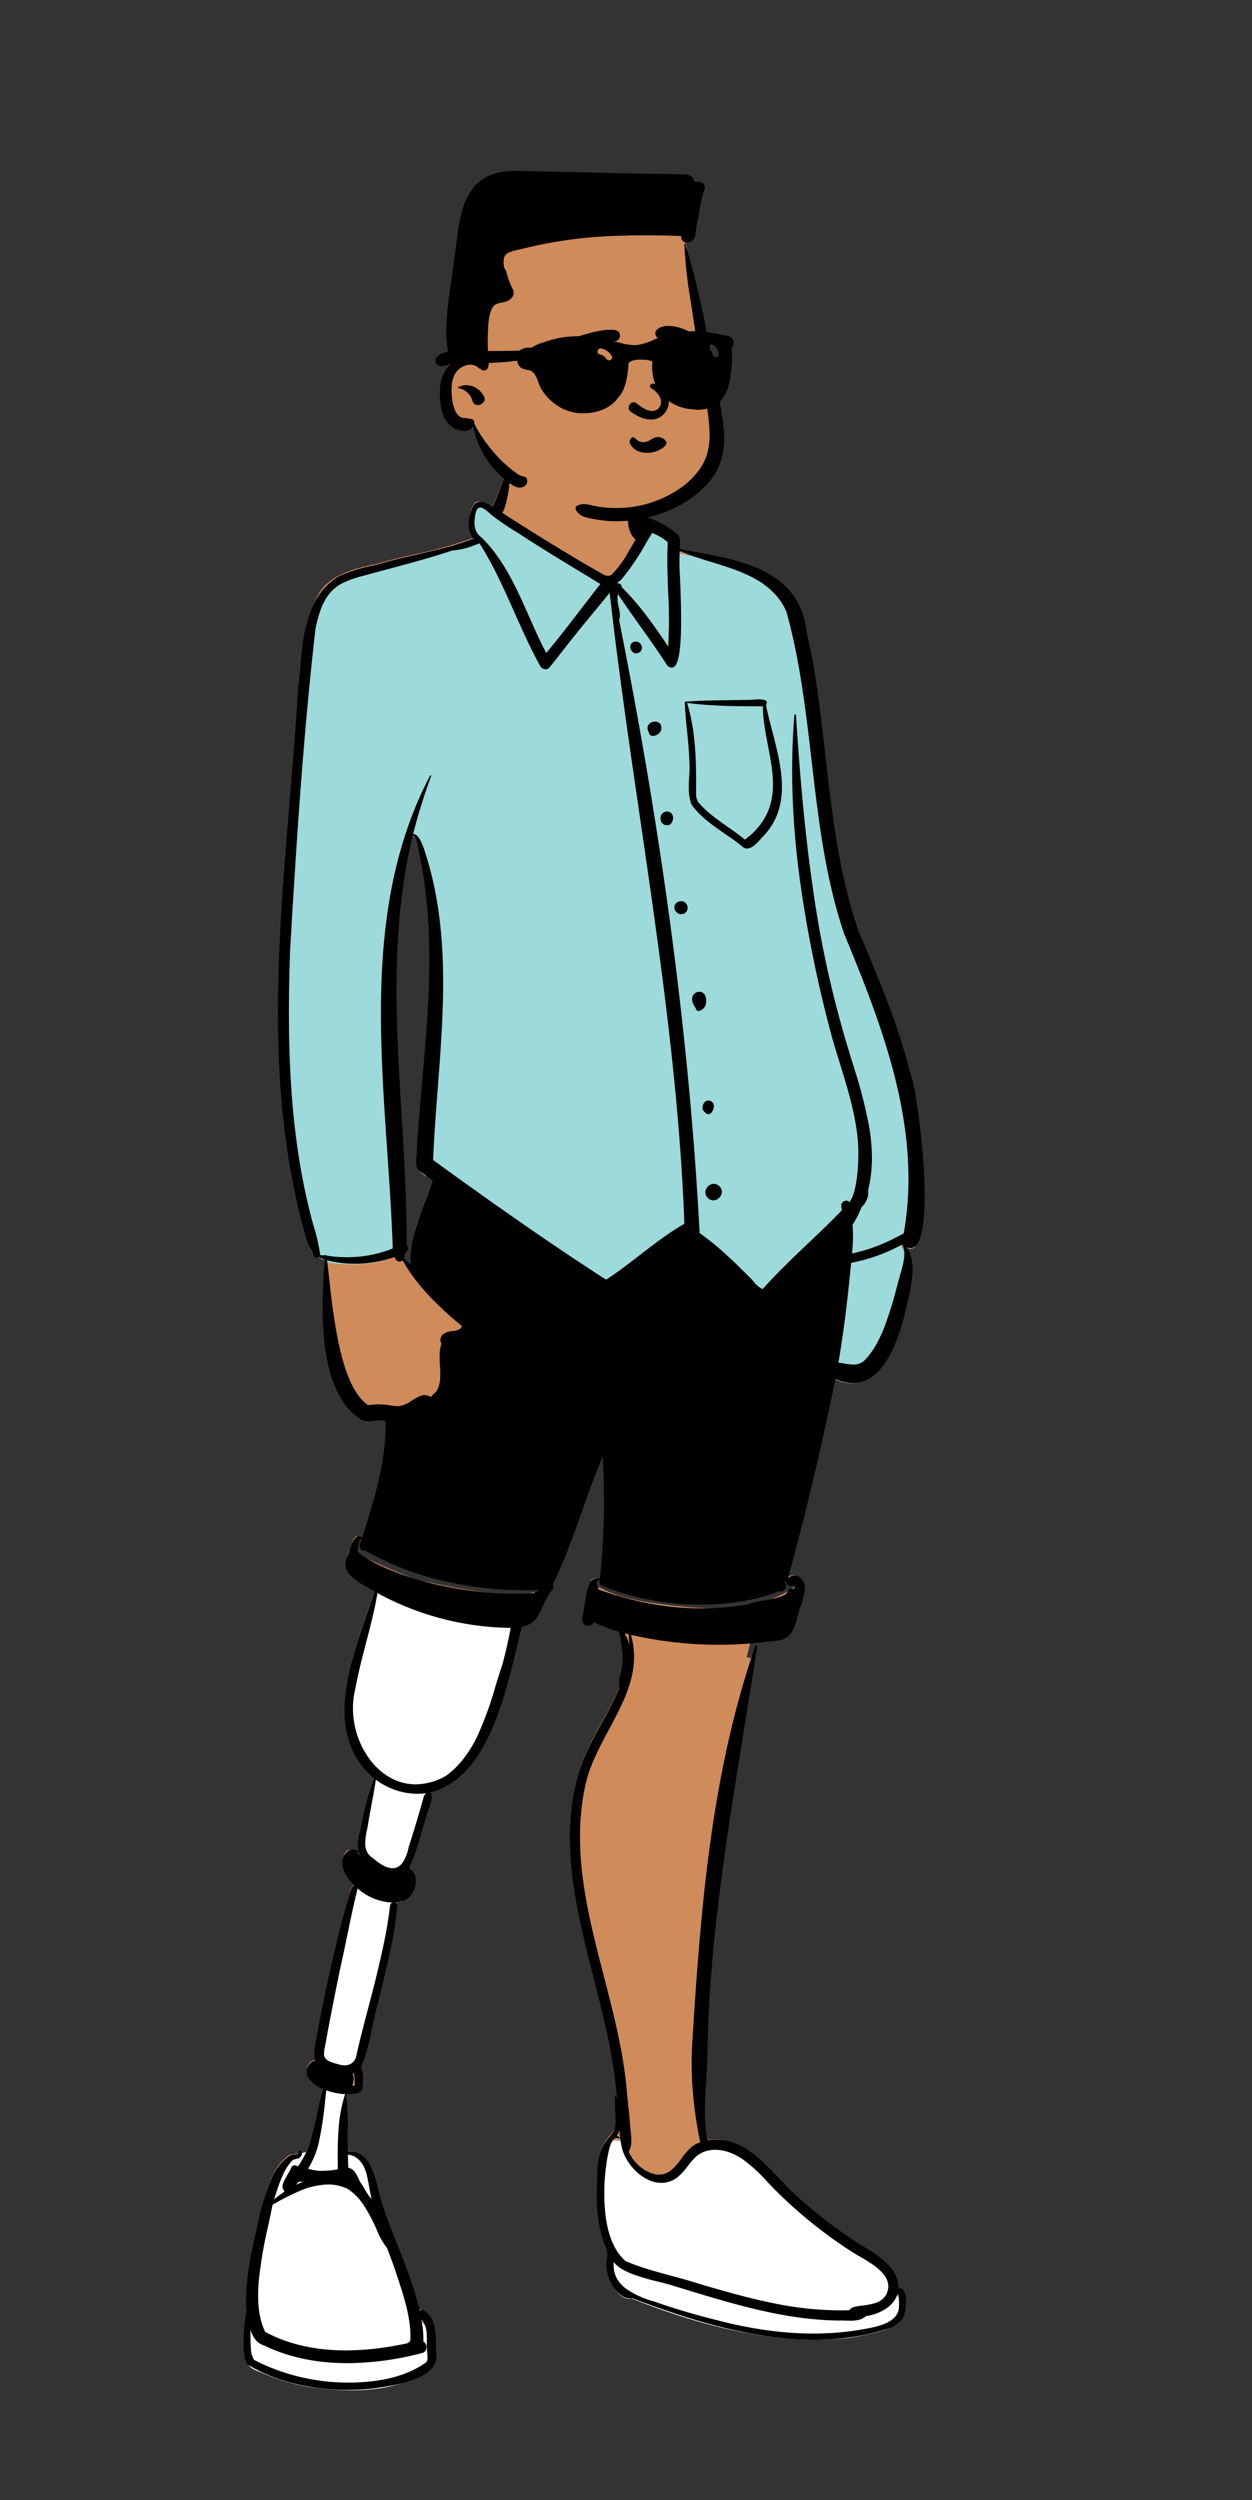 <svg xmlns="http://www.w3.org/2000/svg" width="390.67" height="780" viewBox="0 0 390.67 780">
  <rect x="0" y="0" width="390.67" height="780" fill="#333333" stroke="none"/>
  <g id="peep-standing-28" transform="translate(28.736)">
    <g id="BODY" transform="translate(-28.736 150.264)">
      <path id="_Skin" data-name="✋ Skin" d="M33.163,605.892c-2.22,0-4.571-.107-6.987-.319-2.161-.19-4.444-.469-6.785-.831a63.143,63.143,0,0,1-14.532-4.516,13.874,13.874,0,0,1-2.291-.962,5.057,5.057,0,0,1-1.577-1.29,3.933,3.933,0,0,1-.723-1.55,7.062,7.062,0,0,1-.129-2.105,42.409,42.409,0,0,1,.21-8.466l.006-.068a51.517,51.517,0,0,0,.329-7.3c.088-2.251.278-4.543.581-7.008.269-2.192.621-4.47,1.077-6.965.846-4.629,1.924-9.285,2.967-13.788l.014-.062.156-.676.1-.422c.129-.4.266-.837.376-1.185l.093-.294A54.983,54.983,0,0,1,9,540.172a14.6,14.6,0,0,1,5.191-6.2,2.85,2.85,0,0,1,.379-.041l.193-.014a5.831,5.831,0,0,0,1.782-.344l.035-.017-.267.9,1.394-.6a4.8,4.8,0,0,1,1-.305c.109-.021.225-.038.344-.052.053-.106.109-.22.167-.338,1.909-3.94,2.794-8.262,3.65-12.441l.005-.026v0c.528-2.581,1.075-5.249,1.863-7.785.066-.214.137-.434.21-.655-.214-.066-.427-.14-.634-.219a9.094,9.094,0,0,1-3.005-1.874,7.074,7.074,0,0,1-1.112-1.354,5.956,5.956,0,0,1-.7-1.6,4.429,4.429,0,0,1,.925-1.883,1.931,1.931,0,0,1,1.328-.724l.979-.062-.361-.91a5.1,5.1,0,0,1-.325-1.424,7.333,7.333,0,0,1,.025-1.473c2.032-12.5,4.781-24.624,6.95-33.789,1.133-4.679,2.213-8.74,3.3-12.415.184-.511.332-1.1.463-1.625l.048-.193.013-.052a5.585,5.585,0,0,1,1.375-2.99,2.769,2.769,0,0,1,.688-.43c-.216-.193-.435-.4-.654-.615a14.265,14.265,0,0,1-2.409-3.009,7.285,7.285,0,0,1-1.055-3.507,3.224,3.224,0,0,1,.267-1.535,3.525,3.525,0,0,1,.906-1.253,2.59,2.59,0,0,1,.838-.5l1.173.72c.272.167.537.36.794.547l.024.018c.209.152.445.325.685.483l2.8,1.849-1.81-2.825a5.786,5.786,0,0,1-.828-3.46,20.116,20.116,0,0,1,.616-3.662l.068-.293c.149-.648.3-1.318.421-1.965.141-.634.283-1.282.419-1.908l0-.018.025-.113.014-.063A73.954,73.954,0,0,1,40.577,416c.062-.153.123-.3.2-.474-.133-.111-.264-.223-.388-.331a26.538,26.538,0,0,1-3.938-4.22,24.08,24.08,0,0,1-2.688-4.616,25.671,25.671,0,0,1-1.593-4.939,31.18,31.18,0,0,1-.652-5.191A44.246,44.246,0,0,1,31.9,388.5a70.441,70.441,0,0,1,1.553-7.9c1.325-5.272,3.109-10.451,4.834-15.459l.051-.148v-.005c.879-2.553,1.71-4.964,2.449-7.293.048-.15.1-.3.152-.482-.145-.112-.281-.214-.415-.31a29.75,29.75,0,0,0-2.876-1.73h0l-.358-.2a20.844,20.844,0,0,1-3.552-2.273,6.493,6.493,0,0,1-1.3-1.473,4.562,4.562,0,0,1-.671-1.844,13.26,13.26,0,0,1,1.186-4.4l.049-.123c.231-.584.47-1.188.673-1.784a3.584,3.584,0,0,1,1.235-2.007.7.7,0,0,1,.374-.146l.043,0h0a2.22,2.22,0,0,1-.087.373,18.2,18.2,0,0,0-.526,2.6,3.391,3.391,0,0,0,.429,2.608c.255.276,4.777,2.372,9.678,4.485,1.83.789,4.491,1.916,6.779,2.8a18.681,18.681,0,0,0,3.87,1.255.319.319,0,0,0,.1-.012c.011,0,.177.037.477.1,1.287.286,5.206,1.155,9.995,2.019,3.417.617,6.59,1.108,9.431,1.459a76.328,76.328,0,0,0,9.09.663,16.258,16.258,0,0,0,6.393-.927c1.343-.625,1.985-1.118,1.908-1.462-.05-.226-.411-.394-1.072-.5a16.435,16.435,0,0,0-2.413-.136c-1.711,0-3.758.126-5.149.221-.53.036-1.05.074-1.429.1H82.8c-.922.067-1.65.119-1.948.119-.043,0-.078,0-.1,0a136.033,136.033,0,0,1-16.98-2.611,116.685,116.685,0,0,1-12.657-3.532c-2.9-1-5.608-2.066-8.042-3.181-1.635-.749-2.667-1.3-3.137-1.56L39.9,345.8l-3.354-3.758.361-1.161c.189-.608.378-1.214.556-1.782,3.509-11.235,7.137-22.852,6.812-34.871-.005-.19-.011-.361-.017-.524-.177-.058-.357-.108-.533-.149a7.538,7.538,0,0,0-1.722-.18,19.937,19.937,0,0,0-2,.13l-.212.021a16,16,0,0,1-1.6.109,5.2,5.2,0,0,1-1.37-.164,3.822,3.822,0,0,1-1.31-.639,20.3,20.3,0,0,1-4.131-4.29,27.367,27.367,0,0,1-2.979-5.4,40.43,40.43,0,0,1-2-6.217,59.926,59.926,0,0,1-1.181-6.735,100.043,100.043,0,0,1-.591-13.839c.083-4.418.359-8.548.646-12.353l.023-.3.009-.124.011-.143c-.172-.048-.35-.1-.527-.161a8.518,8.518,0,0,1-1.667-.743l-.421-.25-.385.3H22.3a.549.549,0,0,1-.4-.231,9.31,9.31,0,0,1-1.475-2.654,60.292,60.292,0,0,1-2.335-7.25c-.659-2.46-1.153-4.629-1.391-5.671l-.005-.023-.027-.118-.007-.031c-1.123-5.08-2.1-10.369-2.89-15.72-.757-5.1-1.377-10.418-1.844-15.817-.441-5.1-.76-10.447-.949-15.891-.176-5.084-.244-10.447-.2-15.941.038-5.112.166-10.335.392-15.967.2-5.017.474-10.24.836-15.969.673-10.646,1.554-21.425,2.407-31.848l.009-.108c.252-3.082.5-6.094.737-9.067.747-5.592,1.037-11.4,1.317-17.014l.007-.131c.286-5.742.583-11.68,1.378-17.409a76.577,76.577,0,0,1,1.634-8.487,55.028,55.028,0,0,1,2.767-8.211,13.363,13.363,0,0,1,3.2-4.791,17.376,17.376,0,0,1,4.62-3.125A33.33,33.33,0,0,1,35.5,39.121c1.873-.528,3.771-.952,5.605-1.361l.364-.081.475-.106.132-.029c3.848-1.144,7.779-2.042,11.579-2.909l.023-.005A121.618,121.618,0,0,0,71.18,29.7c.31-.122.617-.246.914-.368a6.165,6.165,0,0,1-.6-.708,7.767,7.767,0,0,1-1.279-4.974,9.788,9.788,0,0,1,.546-2.723,8.2,8.2,0,0,1,1.283-2.359,1.614,1.614,0,0,1,.99-.3,2.772,2.772,0,0,1,.447.039,9.379,9.379,0,0,1,2.78,1.161l.1.058.093.051.152.084.635.347.337-.64a52.565,52.565,0,0,0,3.158-8.043l0-.011c.509-1.54,1.035-3.131,1.622-4.606a11.7,11.7,0,0,1,1.582-2.5,10.437,10.437,0,0,1,1.99-1.834A11.382,11.382,0,0,1,88.266,1.12,14.4,14.4,0,0,1,90.841.369,21.416,21.416,0,0,1,94.95,0a38.07,38.07,0,0,1,6.561.639c2.2.385,4.329.894,6.125,1.341l.415.106.124.031.139.035h0c1.234.312,2.51.635,3.733,1.072a12.8,12.8,0,0,1,3.418,1.755,10.038,10.038,0,0,1,2.1,2.289,12.956,12.956,0,0,1,1.362,2.7,36.089,36.089,0,0,1,1.487,6.06l.047.255a40.08,40.08,0,0,0,1.5,6.211c.077.214.161.433.249.652a3.117,3.117,0,0,1,.58-.2,3.221,3.221,0,0,1,.712-.073,8.21,8.21,0,0,1,2.573.522,21.3,21.3,0,0,1,2.905,1.28,24.617,24.617,0,0,1,4.687,3.116,2.078,2.078,0,0,1,.923,1.122,5.652,5.652,0,0,1,.106,2.06v.009l-.009.134c-.022.338-.045.687-.049,1.024,0,.177,0,.366.008.6l.569.111c1.184.229,2.365.449,3.615.681l.014,0,.116.021.189.035h0c4.528.841,9.21,1.711,13.661,2.993a51.876,51.876,0,0,1,6.433,2.277,32.418,32.418,0,0,1,5.721,3.17,23.384,23.384,0,0,1,3.413,2.924,20.575,20.575,0,0,1,2.762,3.612,21.346,21.346,0,0,1,1.992,4.4,26.2,26.2,0,0,1,1.1,5.286c2.591,11.039,3.971,22.169,5.271,33.55.166,1.435.334,2.9.5,4.31l.009.083.007.059h0c1.015,8.853,2.064,18.008,3.546,26.973.8,4.814,1.648,9.176,2.605,13.334,1.074,4.668,2.251,8.959,3.6,13.119.533,1.3,1.048,2.554,1.618,3.937l.04.1c4.129,10.018,8.4,20.378,11.817,30.823,1.842,5.627,3.29,10.813,4.428,15.853.617,2.732,1.147,5.453,1.574,8.087.448,2.764.8,5.527,1.044,8.213a125.115,125.115,0,0,1,.646,15.9c-.066,2.668-.226,5.339-.476,7.937-.255,2.657-.61,5.312-1.057,7.891a1.636,1.636,0,0,1-1.066,1.169,2.283,2.283,0,0,1-.85.171,1.66,1.66,0,0,1-.887-.239l-2.683-1.689,1.7,2.672a9.559,9.559,0,0,1,1.031,2.239,13.317,13.317,0,0,1,.525,2.543,23.7,23.7,0,0,1-.14,5.682,52.314,52.314,0,0,1-1.175,5.955c-.491,1.961-1.053,3.894-1.55,5.6l-.139.479-.006.021c-.3,1.024-.578,1.992-.821,2.878a40.848,40.848,0,0,1-3.119,7.692,18.6,18.6,0,0,1-4.92,6.059,10.69,10.69,0,0,1-2.408,1.377,9.438,9.438,0,0,1-2.742.655c-.274.023-.555.035-.836.035a11.368,11.368,0,0,1-2.451-.279,15.289,15.289,0,0,1-2.672-.873c-.261-.112-.522-.23-.8-.362l-.071.346-.108.526c-4.726,22.921-9.573,43.254-14.82,62.162l-.795,2.865h0c-.447.14-4.505,1.4-9.365,2.671-2.979.776-5.652,1.394-7.943,1.837a38.227,38.227,0,0,1-6.766.835c-.108,0-.216,0-.322,0a100.671,100.671,0,0,1-13.362-1.187,75.526,75.526,0,0,1-9.612-2.156,35.426,35.426,0,0,1-8.121-3.271c-.042.01-.159.021-.308.035-.695.064-2.322.214-2.4.838-.046.375.475.867,1.55,1.46a45.346,45.346,0,0,0,6.366,2.622,84.018,84.018,0,0,0,12.943,2.5,135.671,135.671,0,0,0,16.823,1.349c.827,0,1.6-.018,2.3-.053a54.982,54.982,0,0,0,9.991-1.39,42.338,42.338,0,0,0,7.024-2.313,30,30,0,0,0,4.157-2.18,12.757,12.757,0,0,0,1.39-.99c.091-.1-.017-.445-1.044-1.529-.611-.644-1.277-1.262-1.283-1.268a1.959,1.959,0,0,1,1.071-.633,1.851,1.851,0,0,1,.359-.035,2.229,2.229,0,0,1,.919.209,3.029,3.029,0,0,1,1.2,1,2.959,2.959,0,0,1,.538,1.4,31.986,31.986,0,0,1-1.94,8.112l-.031.093c-.469,1.408-.955,2.865-1.33,4.322a4.576,4.576,0,0,1-2.426,2.992,15.858,15.858,0,0,1-5.931,1.172l-.181.013c-1.07.078-2.176.16-3.161.327-.148.025-.3.053-.44.082-.037.124-.078.262-.124.422-.288,1-.543,2.011-.789,2.992-.2.785-.4,1.6-.622,2.4l1.369.4c.1-.334.2-.646.282-.926-.749,6.555-3.179,20.217-4.347,26.783l-.006.036,0,.016c-.339,1.905-.583,3.282-.653,3.727-1.622,8.465-3.08,17.337-4.331,26.37-1.174,8.474-2.209,17.4-3.077,26.529-1.532,16.11-2.621,33.551-3.329,53.319a56.044,56.044,0,0,0-.134,6.934,53.181,53.181,0,0,0,.752,6.893c.042.24.086.477.129.7.227-.046.458-.089.687-.126a16.5,16.5,0,0,1,2.632-.216c7.9,0,13.573,5.989,19.057,11.78l.262.277a76.373,76.373,0,0,0,7.26,7.029c2.9,2.587,6.034,5.126,9.3,7.547,3.114,2.308,6.445,4.578,9.9,6.745,2.925,1.719,5.955,3.606,8.027,6.1a10.874,10.874,0,0,1,1.741,2.84,8.678,8.678,0,0,1,.64,3.37l-.009.838.83-.128a1.631,1.631,0,0,1,.247-.021.857.857,0,0,1,.376.076.917.917,0,0,1,.4.419,6.821,6.821,0,0,1,.46,2.86q0,.1,0,.2v.014c.006.242.012.47.022.672a7.87,7.87,0,0,1-.194,2.008,6.4,6.4,0,0,1-.65,1.672,6.6,6.6,0,0,1-1.037,1.372,8.315,8.315,0,0,1-1.356,1.108,17.091,17.091,0,0,1-5.39,2.161c-1.974.484-4.053.786-5.887,1.053h0l-.187.027-.065.009c-.673.1-1.308.191-1.919.289a98.214,98.214,0,0,1-10.4.545c-2.4,0-4.875-.085-7.35-.253-2.4-.163-4.862-.408-7.329-.729a142.24,142.24,0,0,1-14.531-2.7c-4.574-1.09-9.369-2.45-14.251-4.043-4.41-1.439-9.067-3.126-13.84-5.014l-.07-.028-.11-.043c-.056.01-.115.019-.176.027a3.982,3.982,0,0,1-.515.034,4.178,4.178,0,0,1-2.067-.571,6.86,6.86,0,0,1-1.735-1.451,11.974,11.974,0,0,1-1.949-3.14,12.4,12.4,0,0,1-.937-3.3,7.494,7.494,0,0,1,.026-2.693l.014-.105a14.914,14.914,0,0,0,.161-1.792,5.472,5.472,0,0,0-.241-1.764,33,33,0,0,1-1.754-5.1,39.779,39.779,0,0,1-.96-5.255,61.115,61.115,0,0,1-.192-10.686,27.028,27.028,0,0,1,1.118-9.191,11.288,11.288,0,0,1,1.173-2.4,16.773,16.773,0,0,1,1.267-1.663h0a9.609,9.609,0,0,0,1.725-2.586,8.714,8.714,0,0,0,.417-4.161c-.044-.542-.221-4.11-.144-5.89l.552-.079c-.21-3.025-.554-6.107-1.051-9.422-.443-2.953-1-6.023-1.7-9.387-1.3-6.269-2.915-12.593-4.474-18.709l-.043-.168v0c-1.267-4.973-2.578-10.115-3.708-15.178-1.268-5.679-2.17-10.657-2.758-15.219a98.472,98.472,0,0,1-.86-15.3c.069-2.613.264-5.2.578-7.7a71.686,71.686,0,0,1,1.409-7.736,42.91,42.91,0,0,1,1.436-4.649c.526-1.425,1.136-2.88,1.866-4.448,1.356-2.914,2.933-5.792,4.458-8.576l.043-.078v0a122.855,122.855,0,0,0,5.584-11.068l.087-.207c-.016-.07-.031-.139-.043-.2a7.487,7.487,0,0,1-.043-2.325c.093-.78.271-1.58.442-2.353l.033-.151a17.034,17.034,0,0,0,.575-4.478,41.263,41.263,0,0,0-1.165-8.224l-.01-.048q-.04-.185-.08-.37l-.408-.116a46.726,46.726,0,0,1-7.777-2.95l-.67-.331-.3.684a1.14,1.14,0,0,1-.4.5,1.167,1.167,0,0,1-.615.2h-.052a1.3,1.3,0,0,1-.626-.159,1.094,1.094,0,0,1-.405-.383,7.491,7.491,0,0,1,.276-3.437l.015-.065.027-.115a16.4,16.4,0,0,0,.434-2.388c.095-.457.177-1,.256-1.525h0l.036-.237a10.026,10.026,0,0,1,1.286-4.313,1.85,1.85,0,0,1,.909-.687,1.941,1.941,0,0,1,.6-.089,3.138,3.138,0,0,1,.7.087,3.033,3.033,0,0,1,.772.281c.035-.317.067-.612.1-.9.665-6.273,1.073-12.7,1.213-19.1.138-6.311.017-12.75-.357-19.136-.059-1-.123-2-.192-2.961-.408.926-.8,1.844-1.176,2.728-2.3,5.466-4.343,11.215-6.32,16.775l-.012.035,0,.009c-1.381,3.884-2.81,7.9-4.311,11.777C98.319,348,96.719,351.713,95.11,355v0l-.174.354a1.072,1.072,0,0,1,.173.263.868.868,0,0,1,.094.545.982.982,0,0,1-.3.511,12.748,12.748,0,0,0-2.7,4.744l-.039.1-.063.162a10.061,10.061,0,0,1-2.457,4.139,7.579,7.579,0,0,1-1.67,1.25,6.782,6.782,0,0,1-2,.717c-.149.028-.3.051-.451.069l-.01.041-.032.134-.069.292c-.184.781-.375,1.6-.559,2.4l-.019.083v0c-1.139,4.9-2.556,10.989-4.455,17.211-1.03,3.375-2.118,6.5-3.233,9.292a71.092,71.092,0,0,1-4.1,8.662,44.582,44.582,0,0,1-3.161,4.85,29.7,29.7,0,0,1-3.626,4.026,20.562,20.562,0,0,1-4.139,2.965,16.433,16.433,0,0,1-4.7,1.668c-.479.09-.968.159-1.454.2a2.327,2.327,0,0,1,.978.864c.7,1.142.13,2.649-.419,4.106-.052.138-.106.281-.158.422a14.75,14.75,0,0,0-.8,2.618c-.624,1.781-1.153,3.633-1.664,5.423v0l-.021.073a49.984,49.984,0,0,1-3.5,9.695c-.059.112-.121.228-.184.343a.9.9,0,0,1,.154.253,1.027,1.027,0,0,1,.059.507,1.071,1.071,0,0,1-.124.441,3.08,3.08,0,0,1,.461.231,3,3,0,0,1,.879.818,3.447,3.447,0,0,1,.5,1.061,4.815,4.815,0,0,1,.17,1.471,6.36,6.36,0,0,1-.242,1.529,6.293,6.293,0,0,1-1.584,2.766,3.493,3.493,0,0,1-2.223,1.069c-.058,0-.116,0-.171,0-.044.03-.09.059-.138.086a3.079,3.079,0,0,1-1.388.335l-.168,1.4c.106.117.122.179.115.243a110.55,110.55,0,0,1-1.912,12.812c-.859,4.232-1.9,8.5-2.906,12.624h0l-.014.056v0c-.373,1.527-.758,3.106-1.132,4.675-.725,2.49-1.267,5.089-1.791,7.6v0l-.017.079c-.429,2.055-.871,4.179-1.416,6.227a38.47,38.47,0,0,1-2.066,5.983c-.04.089-.083.183-.131.288.042.088.083.182.123.278a8.77,8.77,0,0,1,.621,3.309,16.5,16.5,0,0,1-.36,3.374c-.631.72-1.77.742-2.775.762h-.023l-.336.008h0c-.383.011-.817.024-1.194.063-.205.021-.44.055-.739.105.038.238.074.474.107.7a78.057,78.057,0,0,1,.5,11.32v.055c-.01,2.108-.02,4.287.067,6.424.01.249.022.5.035.753.233-.035.474-.059.716-.073.142-.008.284-.012.423-.012a6.018,6.018,0,0,1,2.832.663,6.453,6.453,0,0,1,2.052,1.757,14.215,14.215,0,0,1,2.135,4.215c.537,1.566.926,3.187,1.3,4.754l.044.183,0,.009c.2.848.4,1.648.6,2.386,1.539,5.146,3.536,10.17,5.468,15.028v0l.021.054h0c1.285,3.232,2.613,6.573,3.788,9.909a89.843,89.843,0,0,1,3,10.211l.239,1.067.88-.65a.489.489,0,0,1,.275-.1h.016a.609.609,0,0,1,.3.094,6.106,6.106,0,0,1,2.739,3.827,21.406,21.406,0,0,1,.56,4.86q.007.183.014.364v.008c.011.279.023.568.036.846a19.5,19.5,0,0,0,.073,2.193c.009.124.018.254.027.368a11.061,11.061,0,0,1,0,2.529A3.053,3.053,0,0,1,57.5,599.5a32.525,32.525,0,0,1-5.56,3.019A38.623,38.623,0,0,1,45.93,604.5a48.476,48.476,0,0,1-6.31,1.072A62.118,62.118,0,0,1,33.163,605.892ZM51.881,121a1.713,1.713,0,0,0-.421.054c-.041.163-.082.33-.124.5-.852,3.5-1.6,7.142-2.233,10.82-.6,3.506-1.11,7.163-1.514,10.867-.747,6.839-1.166,13.985-1.282,21.846-.1,6.553.022,13.731.362,21.944.3,7.358.752,14.79,1.185,21.978v0l0,.039v0c.4,6.621.811,13.467,1.108,20.188.334,7.538.485,14.12.462,20.124q0,.2,0,.4a.623.623,0,0,1,.236.135.653.653,0,0,1,.2.608.893.893,0,0,1-.458.639.857.857,0,0,1-.275.089c-.03.137-.059.264-.086.377-.135.573-.288,1.148-.455,1.707-.045.149-.086.285-.127.415l.319.3c.765.726,1.472,1.386,2.163,2.018l1.3,1.189-.1-1.755c-.033-.548-.047-1.112-.043-1.675a28.455,28.455,0,0,1,.39-4.41,39.737,39.737,0,0,1,.971-4.314c.8-2.85,1.87-5.7,2.907-8.461l.045-.121c.869-2.312,1.767-4.7,2.507-7.079.039-.125.082-.264.13-.423-.114-.114-.227-.221-.337-.319a16.182,16.182,0,0,0-1.892-1.359h0l-.137-.089a8.544,8.544,0,0,1-2.4-1.987,2.529,2.529,0,0,1-.426-1.949c.345-6.216.773-12.452,1.272-18.536.118-1.316.24-2.657.358-3.954,1.04-11.444,2.115-23.278,2.388-34.982.147-6.287.056-12.008-.279-17.489-.182-2.97-.44-5.9-.768-8.718-.344-2.953-.776-5.876-1.285-8.689-.185-1.056-.4-2.114-.614-3.138l0-.008c-.142-.686-.288-1.4-.422-2.1-.019-.1-.039-.229-.066-.4a11.721,11.721,0,0,0-.728-2.849,3.023,3.023,0,0,0-.671-.966,1.724,1.724,0,0,0-.879-.452A1.579,1.579,0,0,0,51.881,121Z" transform="translate(76.235 -12.087)" fill="#d08b5b"/>
      <path id="_Shoes" data-name="👟 Shoes" d="M33.165,77.891c-2.22,0-4.571-.107-6.987-.319-2.162-.19-4.444-.469-6.785-.831A63.141,63.141,0,0,1,4.861,72.225a13.881,13.881,0,0,1-2.291-.963,5.055,5.055,0,0,1-1.577-1.29,3.934,3.934,0,0,1-.723-1.55A7.061,7.061,0,0,1,.14,66.316,39.627,39.627,0,0,1,.3,58.342l.113-1.222a46.934,46.934,0,0,0,.268-6.64,63.045,63.045,0,0,1,1.249-9.8c.646-3.254,1.474-6.539,2.274-9.715.5-2,1.025-4.067,1.491-6.091l2.082-3.321A72.664,72.664,0,0,1,10,13.77a27.633,27.633,0,0,1,2.428-5.354C13.44,6.8,14.452,5.983,15.431,5.983h.006L33.012,4.561a4.042,4.042,0,0,1,1.983.876A8.265,8.265,0,0,1,36.678,7.3a22.549,22.549,0,0,1,2.508,5.344,51.662,51.662,0,0,1,1.9,7.555c.072.294-.536.507-1.123.713-.57.2-1.108.388-1.039.641a12.472,12.472,0,0,0,1.65,3.421,31.676,31.676,0,0,0,2.231,2.828,19.582,19.582,0,0,1,3.678,5.51l.887,2.233a123.575,123.575,0,0,1,6.14,18.493l.239,1.067A27.78,27.78,0,0,1,56.077,57.7,16.872,16.872,0,0,1,57.7,60.132a5.959,5.959,0,0,1,.8,2.46c0,.08.122,1.988.06,4.034a20.691,20.691,0,0,1-.273,3.011A3.121,3.121,0,0,1,57.5,71.5a32.521,32.521,0,0,1-5.56,3.02,38.633,38.633,0,0,1-6.011,1.971,48.5,48.5,0,0,1-6.31,1.072A62.116,62.116,0,0,1,33.165,77.891ZM178.127,62.065a114.156,114.156,0,0,1-14.507-.96,141.678,141.678,0,0,1-14.364-2.641c-4.527-1.068-9.269-2.4-14.094-3.962-4.369-1.414-8.977-3.07-13.7-4.923l-.82-.323c-.057.01-.117.019-.176.027a3.963,3.963,0,0,1-.515.034,4.177,4.177,0,0,1-2.067-.571,6.856,6.856,0,0,1-1.735-1.451,11.974,11.974,0,0,1-1.949-3.14,12.4,12.4,0,0,1-.937-3.305,16.061,16.061,0,0,1,.016-2.532,16.973,16.973,0,0,0-.055-3.823,33.008,33.008,0,0,1-1.754-5.1,39.8,39.8,0,0,1-.96-5.255,61.119,61.119,0,0,1-.192-10.686,27.883,27.883,0,0,1,1.015-8.89A11.673,11.673,0,0,1,113.631.493L114.042,0h3.774a34.218,34.218,0,0,0,2.044,5.348,17.323,17.323,0,0,0,2.489,3.82,9.5,9.5,0,0,0,2.934,2.292,7.687,7.687,0,0,0,3.379.764,7.079,7.079,0,0,0,2.561-.456,7.657,7.657,0,0,0,2.055-1.192,19.952,19.952,0,0,0,3.2-3.528c1.713-2.217,3.332-4.311,5.983-4.311.046,0,4.646-.237,9.484-.614a22.931,22.931,0,0,1,6.75,4,66.276,66.276,0,0,1,5.987,5.731l2.073,2.186a68.753,68.753,0,0,0,6.515,6.244c2.905,2.587,6.034,5.126,9.3,7.547,3.114,2.308,6.445,4.578,9.9,6.745l.534.315c1.217.722,2.643,1.593,3.989,2.581a19.512,19.512,0,0,1,3.5,3.2,10.871,10.871,0,0,1,1.741,2.84,8.678,8.678,0,0,1,.64,3.37l-.009.838,0,0c.061.058.608.586,1.145,1.2a9.585,9.585,0,0,1,.793,1.022,1.9,1.9,0,0,1,.37.873l.007.311a18.4,18.4,0,0,1-.859,3.022c-.5,1.364-1.314,3.134-2.356,3.823-2.7,1.785-12.348,3.364-13.439,3.538l-.011,0A98.189,98.189,0,0,1,178.127,62.065Z" transform="translate(76.471 517.572)" fill="#fff"/>
      <path id="_Top" data-name="👕 Top" d="M62.655.029l.066.01,41.464,23.844L114.8,8.123l2.967-1.938.279.142a24.807,24.807,0,0,1,4.854,3.2,2.06,2.06,0,0,1,.923,1.122,4.773,4.773,0,0,1,.128,1.722l-.031.48c-.023.345-.045.688-.049,1.024,0,.2,0,.4.008.6l.569.111q.92.178,1.857.354l3.8.708c8.522,1.6,17.532,3.487,24.091,8.12,4.932,3.483,8.447,8.538,9.269,16.222,2.606,11.105,3.989,22.325,5.271,33.55L169,75.764l.687,5.982c1.938,16.764,4.1,33.564,9.319,49.671l.468,1.142c.232.566.463,1.126.692,1.683l1.464,3.554c8.048,19.55,15.966,39.4,17.9,60.632a116.112,116.112,0,0,1-.887,31.726,1.645,1.645,0,0,1-1.065,1.169,1.945,1.945,0,0,1-1.738-.068l-2.683-1.689,1.7,2.672c3.294,5.174,1.019,13.958-.946,20.768l-.8,2.741c-.191.661-.371,1.292-.533,1.886-1.558,5.157-4.079,10.772-8.039,13.751a9.847,9.847,0,0,1-5.15,2.032,12.455,12.455,0,0,1-5.958-1.117c-.275-.117-.541-.239-.8-.362l-.18.872q-.382,1.851-.769,3.7L150.83,249.054,128.72,228.411l-28.061,16.623L45.994,207.7l-.271,1.151-.221-.144a7.256,7.256,0,0,1-1.993-1.722,2.525,2.525,0,0,1-.426-1.949q.514-9.275,1.272-18.536l.737-8.14c1.965-21.876,3.609-43.952-.322-65.692-.154-.878-.328-1.748-.507-2.617l-.107-.521c-.144-.7-.289-1.4-.424-2.1l-.026-.151-.089-.554a10.636,10.636,0,0,0-.679-2.545,2.239,2.239,0,0,0-1.55-1.418,1.641,1.641,0,0,0-.691.031l-.083.333-.041.168c-6.934,28.5-5.28,57.563-3.534,86.58l.24,3.991c.745,12.445,1.433,24.875,1.386,37.241l0,.395a.622.622,0,0,1,.236.134.614.614,0,0,1,.161.23q-4.876,3.816-12.7,4.328l-.469.029q-7.327.436-11.364-.708l.026-.348q-.264-.073-.527-.161a8.6,8.6,0,0,1-1.667-.743l-.421-.25-.384.3a.529.529,0,0,1-.416-.231,9.456,9.456,0,0,1-1.475-2.654l-.1-.252a96.466,96.466,0,0,1-3.6-12.566l-.063-.275C-3.067,177.788-.009,136.015,3.344,94.889l.312-3.814q.371-4.54.737-9.067c.719-5.38,1.01-10.883,1.286-16.4l.136-2.722c.561-11.011,1.328-22.014,5.679-32.13,2.968-7.546,11.119-9.53,18.315-11.14l1.5-.335c3.212-.955,6.44-1.728,9.666-2.471l3.671-.841a110.288,110.288,0,0,0,15.767-4.535q.459-.18.914-.368a6.14,6.14,0,0,1-.6-.708,7.78,7.78,0,0,1-1.279-4.974A9.132,9.132,0,0,1,61.284.3a1.763,1.763,0,0,1,1.3-.283Z" transform="translate(87.237 7.834)" fill="#9ddadb"/>
      <path id="_Prosthesis" data-name="🏃🏻‍♂️ Prosthesis" d="M33.12,192.525h0l-1.746-1.883a14.924,14.924,0,0,1-2.02-2.881l-.352-.6h0c-.748-1.269-1.437-2.38-2.048-3.3-1.173-1.765-1.968-2.7-2.364-2.771l-.059-.01-.579-.09-.024-.584c-.048-1.208-.083-2.4-.1-3.547l-.009-.582-.011-.816.811.1a6.587,6.587,0,0,1,4.187,2.188,8.954,8.954,0,0,1,1.4,2.121,13.033,13.033,0,0,1,.925,2.68l.073.323.049.221c.169.77,1.854,9.345,1.871,9.432ZM0,192.317H0L.96,189.55l.208-.614.672-2.021.212-.625.034-.1a35.816,35.816,0,0,1,2.082-5.037,15.172,15.172,0,0,1,2.5-3.541l.163-.168.087-.05A3.849,3.849,0,0,1,7.982,177l.329-.08.139-.036a1.58,1.58,0,0,0,.738-.34l.12-.119.556-.238a5.524,5.524,0,0,1,.718-.25l.15-.039,1.593-.366-.676,1.349a24.671,24.671,0,0,1-2.007,3.336l-.162.222L9,181.1l-.586-.568a.653.653,0,0,0-.442-.212.445.445,0,0,0-.358.192l-.023.032-.022.034-.019.05c-.03.076-.322.628-.692,1.326-.737,1.391-1.851,3.491-1.938,3.816-.1.372-.111.646-.029.751l.01.012.167.168.032.234a.529.529,0,0,0,.134.285l.025.023.739.605-.793.534c-.965.65-1.943,1.368-3.08,2.259l-.209.164L0,192.317Zm16.55-10.26A14.411,14.411,0,0,1,12,181.384l-.139-.047-.85-.289.475-.76a26.223,26.223,0,0,0,3.165-7.5l.092-.391.1-.432.1-.432a101.1,101.1,0,0,0,1.552-10.249l.542-4.8.147-1.245.841.3a19.075,19.075,0,0,0,4.812,1.114l.183.014.568.041.087.576c.06.424.116.863.164,1.3l.035.333.014.134-.036.13a44.189,44.189,0,0,0-1.433,7.935c-.262,2.764-.373,5.931-.36,10.27l0,.507.006.963.022,2.614-.935.155A28.828,28.828,0,0,1,16.55,182.057Zm6.943-32.914a6.657,6.657,0,0,1-1.989-.325l-.1-.032-.075-.025-.47-.121-.252-.067a7.357,7.357,0,0,1-3.425-1.6l-.054-.055-.053-.055a2.6,2.6,0,0,1-.644-1.276A5.186,5.186,0,0,1,16.4,143.9c.033-.271.078-.545.146-.888l.081-.393.116-.551.026-.133.024-.13,3.5-17.137c3.892-19.048,6.043-29.427,6.393-30.848l.184-.744.277-1.112.875.741a16.968,16.968,0,0,0,10.255,4.24l.16,0,3.807.071-3.575,1.308a.42.42,0,0,0-.286.308l-.007.038L31.35,130.022c-1.8,8.014-2.831,12.6-3.068,13.619L28,144.87l-.009.069a5.932,5.932,0,0,1-.529,1.794,4.207,4.207,0,0,1-3.967,2.411ZM38.461,87.632c-1.74,0-3.772-.964-6.04-2.866l-.177-.15-.136-.117-.049-.03a6.211,6.211,0,0,1-1.777-1.627,5.6,5.6,0,0,1-.913-2.086l-.022-.106-.021-.106c-.191-1.037,2.152-14.954,2.922-19.527.133-.791.229-1.362.25-1.5l.222-1.461.951.7A21.781,21.781,0,0,0,39.685,61.9a20.549,20.549,0,0,0,6.56,1.088,19.518,19.518,0,0,0,2.352-.142l.169-.021,2.137-.279-1.549,1.5a2.393,2.393,0,0,0-.575,1.133l-.024.081-.335,1.189c-1.251,4.428-2.582,8.845-3.955,13.128l-.309.958-.043.2a12.311,12.311,0,0,1-2.2,5.173A4.355,4.355,0,0,1,38.461,87.632Zm7.193-26.153a16.728,16.728,0,0,1-7.238-1.643,20.145,20.145,0,0,1-6.265-4.761,25.121,25.121,0,0,1-3.626-5.248,28,28,0,0,1-3.132-12.54,25.684,25.684,0,0,1,.745-6.47l.058-.229.13-.708.122-.643.077-.394c.563-2.871,1.224-5.653,2.62-11.025l.939-3.606.322-1.25.231-.905c1.177-4.64,1.783-7.4,2.317-10.551L33.036.99,33.2,0l.882.482A88.238,88.238,0,0,0,53.851,8.34a87.62,87.62,0,0,0,21.036,2.9l.43.005.846.008-.152.831c-.729,3.984-1.555,7.654-2.528,11.222l-.135.49-.012.04-.264.781-.177.535-.227.7c-.268.83-.562,1.759-.923,2.925L70.6,32.487l-.29.93-.323,1.021-.1.3c-.932,2.912-1.749,5.23-2.573,7.3a55.837,55.837,0,0,1-2.706,5.851A31.627,31.627,0,0,1,55.871,58.46l-.217.162-.037.021a22.534,22.534,0,0,1-5.035,2.138A18.222,18.222,0,0,1,45.653,61.479Z" transform="translate(84.025 345.403)" fill="#fff"/>
      <path id="_Ink" data-name="🖍 Ink" d="M32.447,600.058a68.882,68.882,0,0,1-16.17-1.864A54.14,54.14,0,0,1,1.3,592.205a7.19,7.19,0,0,1-1.079-3.284,30.436,30.436,0,0,1-.211-4.76,58.546,58.546,0,0,1,.867-8.725,52.468,52.468,0,0,1,.015-6.527c.125-2.045.356-4.17.7-6.5.648-4.32,1.612-8.673,2.545-12.883v0c.409-1.847.832-3.756,1.221-5.631l.216-.716.169-.565a60.135,60.135,0,0,1,3.164-8.844,15.949,15.949,0,0,1,5.73-6.957,4.32,4.32,0,0,1,.8-.109c.7-.061,1.576-.136,1.8-.487a.38.38,0,0,0,.029-.346l-.016-.042a.29.29,0,0,1,.029-.279.432.432,0,0,1,.346-.182.3.3,0,0,1,.238.106,1.347,1.347,0,0,1,.35.905,1.473,1.473,0,0,1-.373.914,2.518,2.518,0,0,1-1.488.735,3.966,3.966,0,0,0-1.056.362,16.315,16.315,0,0,0-3.085,4.729,54.506,54.506,0,0,0-2.016,5.431v0c-.227.686-.462,1.395-.7,2.07,1.241-.98,2.3-1.76,3.332-2.455a1.218,1.218,0,0,1-.413-.761c-.84-.848.468-3.071,1.518-4.857h0a13.563,13.563,0,0,0,1.006-1.892,1.149,1.149,0,0,1,1.028-.671,1.409,1.409,0,0,1,.962.411,23.749,23.749,0,0,0,2.28-3.809,32.005,32.005,0,0,0,1.614-4.075,83.153,83.153,0,0,0,2.118-8.585v0c.537-2.565,1.092-5.216,1.852-7.734l-.141-.056a10.751,10.751,0,0,1-1.843-.993,10.3,10.3,0,0,1-1.745-1.453A4.172,4.172,0,0,1,19.705,500a5.559,5.559,0,0,1,1.007-1.731,2.459,2.459,0,0,1,1.738-.885,6.74,6.74,0,0,1-.345-3.25c1.59-9.783,3.738-20.226,6.963-33.861,1.141-4.724,2.24-8.855,3.362-12.628l.25-.834c.062-.2.127-.455.2-.72.305-1.181.723-2.8,1.622-3.468a13.7,13.7,0,0,1-2.623-3.373,7.641,7.641,0,0,1-1.07-3.973,4.281,4.281,0,0,1,1.833-3.308,2.076,2.076,0,0,1,1.4-.459,3.593,3.593,0,0,1,1.258.233c.35.137.568.3.569.436,0,.151-.273.238-.771.246.3.182.586.393.865.6h0c.213.155.433.315.654.461a6.383,6.383,0,0,1-.921-3.871,23.1,23.1,0,0,1,.692-4.137v0c.152-.66.3-1.284.406-1.892l.155-.7c.08-.364.161-.736.239-1.1l.028-.127a75.684,75.684,0,0,1,3.451-12.421,28.084,28.084,0,0,1-2.606-2.559,25.515,25.515,0,0,1-2.115-2.721,24.788,24.788,0,0,1-2.9-5.86,28.77,28.77,0,0,1-1.348-6.308,38.943,38.943,0,0,1-.079-6.624,69.491,69.491,0,0,1,2.542-13.667c1.262-4.561,2.8-9.026,4.288-13.345h0c.865-2.51,1.682-4.882,2.411-7.172-.675-.441-1.451-.88-2.272-1.346a21.393,21.393,0,0,1-5.4-3.822,5.27,5.27,0,0,1-1.333-2.568,4.555,4.555,0,0,1-.011-1.52,6.3,6.3,0,0,1,.545-1.706,13.941,13.941,0,0,0,.612-1.687,20.2,20.2,0,0,1,1.157-3.024c.549-1.05,1.125-1.561,1.763-1.561a1.743,1.743,0,0,1,1.046.423l1.223-3.923c1.584-5.1,3.229-10.532,4.406-16.044a81.548,81.548,0,0,0,1.344-8.166,60.151,60.151,0,0,0,.363-8.291,6.828,6.828,0,0,0-1.583-.171,17.492,17.492,0,0,0-1.883.135h-.011a17.323,17.323,0,0,1-1.851.134,5.9,5.9,0,0,1-2.047-.327,18.674,18.674,0,0,1-4.605-4.056A25.045,25.045,0,0,1,29,288.065a38.048,38.048,0,0,1-2.242-6.373,58.117,58.117,0,0,1-1.341-7c-.3-2.259-.51-4.708-.627-7.279-.1-2.253-.137-4.676-.1-7.2.065-4.6.339-8.854.627-12.769a9.358,9.358,0,0,1-1.805-.806,1.252,1.252,0,0,1-.726.252.831.831,0,0,1-.8-.539c-.292-.686-.624-1.376-.944-2.044h0c-.474-.989-.965-2.011-1.34-3.041-1.578-5.417-2.961-11.065-4.11-16.785-1.095-5.45-2.013-11.148-2.73-16.934-.677-5.469-1.2-11.207-1.548-17.054-.327-5.463-.516-11.231-.563-17.145-.044-5.5.029-11.133.223-17.208.173-5.409.439-11.049.812-17.241.694-11.5,1.663-23.176,2.6-34.468.984-11.856,2-24.115,2.69-36.072.15-1.375.281-2.783.419-4.275v-.011c.259-2.793.526-5.68.947-8.564A52.511,52.511,0,0,1,20.3,47.06a31.066,31.066,0,0,1,1.532-3.9A23.373,23.373,0,0,1,23.9,39.623a19.359,19.359,0,0,1,2.721-3.064A18.584,18.584,0,0,1,30.1,34.08a49.845,49.845,0,0,1,9.776-3.05l.007,0c.918-.219,1.867-.445,2.787-.68,3.822-1.138,7.774-2.04,11.6-2.913h0c2.9-.662,5.894-1.346,8.805-2.127a80.139,80.139,0,0,0,8.6-2.774,8.153,8.153,0,0,1-1.414-5.2,11.346,11.346,0,0,1,1.568-5.216,2.372,2.372,0,0,1,.891-.83,2.31,2.31,0,0,1,1.065-.241,5.015,5.015,0,0,1,1.9.453,18.5,18.5,0,0,1,1.772.89l0,0,.257.141a57.8,57.8,0,0,0,2.552-6.17C81.025,4.2,81.692,2.032,82.31,0c.433.35.684,1.22.745,2.584a25.223,25.223,0,0,1-.277,4.392,38.152,38.152,0,0,1-.9,4.524,11.268,11.268,0,0,1-1.134,2.981c11.787,7.576,21.53,13.532,30.664,18.744l1.077.612h0a3.542,3.542,0,0,0,1.3.292,1.413,1.413,0,0,0,.262-.022l.315-.1a.288.288,0,0,1,.058-.014h0s0,0,0,.005c.173-.093.33-.185.48-.282l.159-.149a33.334,33.334,0,0,0,5.287-7.385l0,0c.653-1.11,1.329-2.257,2.025-3.315-3.082-2.713-2.566-7.424-2.111-11.579.13-1.184.252-2.3.287-3.324h.009c.238,0,.429.241.585.736a10.634,10.634,0,0,1,.293,1.442,7.251,7.251,0,0,0,.163.858l.08.436a23.637,23.637,0,0,0,1.238,4.742,1.7,1.7,0,0,1,1.406-.525c1.79,0,4.483,1.282,5.929,2.047,1,.528,1.988,1.114,2.862,1.695a12.533,12.533,0,0,1,1.794,1.375,2.655,2.655,0,0,1,.818.789,2.744,2.744,0,0,1,.384.952,8.106,8.106,0,0,1,.047,2.161h0c-.021.324-.043.659-.047.979,1.252.243,2.489.473,3.8.717,3.931.731,8,1.487,11.928,2.51,2.124.553,4.008,1.129,5.757,1.763a40.863,40.863,0,0,1,5.333,2.34,28.5,28.5,0,0,1,4.692,3.095,22.258,22.258,0,0,1,3.837,4.029,21.415,21.415,0,0,1,2.766,5.141,26.335,26.335,0,0,1,1.48,6.432c2.588,11,3.97,22.146,5.27,33.544l.14,1.2c.151,1.3.3,2.619.45,3.9l.015.134c1.034,8.989,2.1,18.284,3.64,27.347.828,4.88,1.72,9.3,2.727,13.5,1.132,4.722,2.378,9.056,3.811,13.249l2.179,5.187c2.426,5.783,5.22,12.511,7.69,19.168a193.842,193.842,0,0,1,6.245,19.667,49.783,49.783,0,0,1,2.068,9.3c.808,5.017,1.506,10.821,1.967,16.344.258,3.1.439,6.061.536,8.811.106,3.006.113,5.754.02,8.168-.214,5.527-.942,9.3-2.165,11.205a3.594,3.594,0,0,1-1,1.076,2.187,2.187,0,0,1-1.226.376h0a2.946,2.946,0,0,1-1.083-.227,11.225,11.225,0,0,1,.923,1.881,12.434,12.434,0,0,1,.564,1.979,17,17,0,0,1,.267,4.162,49.517,49.517,0,0,1-1.426,8.507v0c-.242,1.062-.471,2.066-.667,3.051-1,4.04-2.645,9.959-5.344,14.693a24.2,24.2,0,0,1-2.146,3.189,15.792,15.792,0,0,1-2.552,2.552,11.16,11.16,0,0,1-3,1.694,10.059,10.059,0,0,1-3.486.614,12.023,12.023,0,0,1-2.6-.3,16.153,16.153,0,0,1-2.84-.931c-4.728,22.935-9.58,43.284-14.831,62.208a2.608,2.608,0,0,1,1.956-.9,3.291,3.291,0,0,1,2.223.958,3.706,3.706,0,0,1,1.146,2.342,21.76,21.76,0,0,1-1.452,6.57c-.36,1.083-.731,2.2-1,3.312l-.067.292a16.3,16.3,0,0,1-.991,3.059,6.766,6.766,0,0,1-1.488,2.151,5.865,5.865,0,0,1-2.25,1.3,11.7,11.7,0,0,1-3.278.5,124.739,124.739,0,0,1-16.361,1.081,122.634,122.634,0,0,1-27.4-3.084,24.513,24.513,0,0,1,.947,7.885,29.6,29.6,0,0,1-1.34,7.463,52.512,52.512,0,0,1-2.868,7.189c-1.126,2.366-2.4,4.751-3.635,7.058l0,0c-1.5,2.8-3.049,5.7-4.352,8.6-.7,1.562-1.277,3-1.76,4.394a36.257,36.257,0,0,0-1.257,4.5,72.525,72.525,0,0,0-1.2,7.538c-.257,2.429-.4,4.95-.427,7.494A100.471,100.471,0,0,0,106,441.513c.611,4.434,1.521,9.273,2.78,14.792,1.123,4.923,2.414,9.92,3.663,14.753v0c1.564,6.053,3.181,12.312,4.486,18.492.7,3.327,1.261,6.366,1.706,9.289.5,3.281.847,6.334,1.061,9.334.327,2.76.619,5.613.867,8.48.018.8.113,1.638.214,2.522.263,2.306.535,4.691-.613,6.553a12.081,12.081,0,0,0,1.434,2.451,13.088,13.088,0,0,0,1.984,2.105,11.6,11.6,0,0,0,5.079,2.564,7.263,7.263,0,0,0,.918.06,5.82,5.82,0,0,0,2.228-.425,6.79,6.79,0,0,0,1.822-1.123,20.435,20.435,0,0,0,2.986-3.438,25.511,25.511,0,0,1,2.569-3.084,9.12,9.12,0,0,1,1.524-1.208,6.754,6.754,0,0,1,1.8-.8c-.572-2.731-1.058-5.471-1.445-8.143-.4-2.747-.7-5.5-.907-8.193-.209-2.759-.319-5.529-.325-8.233-.006-2.769.1-5.549.3-8.262l.154-2.463c.523-8.286,1.249-19.215,2.234-30.276.988-11.092,2.112-20.983,3.437-30.237.738-5.153,1.553-10.2,2.424-15,.923-5.09,1.943-10.092,3.031-14.868,1.143-5.02,2.4-9.963,3.739-14.694,1.4-4.941,2.928-9.812,4.549-14.479a.277.277,0,0,1,.265-.206.3.3,0,0,1,.295.358c-1.343,8.873-2.8,17.886-4.214,26.6l0,.019v0c-2.605,16.086-5.3,32.72-7.371,49.146-1.116,8.843-1.968,16.922-2.6,24.7-.345,4.214-.628,8.387-.842,12.4-.225,4.214-.38,8.4-.464,12.443,0,3.259-.206,6.584-.41,9.8h0c-.2,3.119-.4,6.345-.41,9.507,0,1.7.048,3.252.158,4.735a44.173,44.173,0,0,0,.593,4.712,17.16,17.16,0,0,1,2.734-.224c8.223,0,14.133,6.24,19.848,12.275a74.425,74.425,0,0,0,7.193,6.967c2.893,2.578,6.011,5.109,9.266,7.523,3.1,2.3,6.422,4.562,9.866,6.722l.437.258a33.188,33.188,0,0,1,6.955,5.1,14.75,14.75,0,0,1,1.368,1.619,11.364,11.364,0,0,1,1.066,1.789,9.6,9.6,0,0,1,.686,1.976,9.409,9.409,0,0,1,.229,2.18,2.027,2.027,0,0,1,.336-.029,1.5,1.5,0,0,1,1.251.654,6.957,6.957,0,0,1,.762,3.891,15.59,15.59,0,0,1-.5,3.685,5.393,5.393,0,0,1-1.761,2.493,13.394,13.394,0,0,1-2.642,1.642c-1.907.638-3.88,1.2-5.864,1.672-1.931.459-3.928.844-5.935,1.145a81.344,81.344,0,0,1-12.02.869c-2.354,0-4.795-.094-7.253-.281-2.356-.179-4.8-.448-7.259-.8-2.348-.335-4.783-.755-7.237-1.248-2.329-.468-4.747-1.016-7.189-1.629-4.475-1.124-9.094-2.475-14.122-4.131-4.143-1.364-8.592-2.947-13.6-4.84a4.7,4.7,0,0,1-.609.04,5.018,5.018,0,0,1-2.811-.907,8.786,8.786,0,0,1-2.246-2.27,13.849,13.849,0,0,1-1.566-2.954,12.647,12.647,0,0,1-.771-2.96,8.286,8.286,0,0,1,.04-2.977,7.292,7.292,0,0,0-.05-3.247,33.075,33.075,0,0,1-1.767-5.138,40.371,40.371,0,0,1-.972-5.318,61.752,61.752,0,0,1-.2-10.848c-.139-9.048,1.973-11.558,3.67-13.576a9.737,9.737,0,0,0,1.483-2.118,7.031,7.031,0,0,0,.589-3.19l-.061-1.25c-.136-2.927-.242-6.475.022-6.751A.048.048,0,0,1,116.1,508c.092,0,.217.343.372,1.019-.207-3.011-.548-6.081-1.043-9.386-.441-2.943-1-6.005-1.694-9.361-1.3-6.234-2.912-12.558-4.472-18.675-1.321-5.176-2.686-10.529-3.853-15.8-.628-2.835-1.15-5.422-1.6-7.907-.5-2.788-.893-5.378-1.2-7.918-.33-2.727-.556-5.4-.672-7.933-.125-2.715-.129-5.391-.012-7.952a75.952,75.952,0,0,1,.779-7.977,70.1,70.1,0,0,1,1.7-8.005,53.882,53.882,0,0,1,3.232-8.237c1.271-2.648,2.713-5.271,4.108-7.807h0a117.6,117.6,0,0,0,5.56-11.012,8.189,8.189,0,0,1-.047-2.542c.1-.853.3-1.728.483-2.574v0a16.188,16.188,0,0,0,.558-4.3,40.1,40.1,0,0,0-1.149-8.1,47.438,47.438,0,0,1-7.894-3,1.853,1.853,0,0,1-.726.849,1.9,1.9,0,0,1-.995.274,1.881,1.881,0,0,1-1.87-2.341l.883-5.017.034-.165c.079-.4.148-.863.221-1.35v-.005a16.452,16.452,0,0,1,.923-3.939,2.788,2.788,0,0,1,2.614-2,3.842,3.842,0,0,1,.86.105c.664-6.247,1.071-12.654,1.21-19.043.136-6.286.016-12.705-.357-19.078-2.289,5.443-4.33,11.184-6.3,16.735v0c-1.388,3.9-2.824,7.94-4.334,11.842-1.693,4.372-3.3,8.1-4.916,11.4a1.555,1.555,0,0,1,.161.928,1.635,1.635,0,0,1-.513.942,17.032,17.032,0,0,0-2.661,4.709,16.32,16.32,0,0,1-2.243,4.107,6.834,6.834,0,0,1-1.787,1.535,8.034,8.034,0,0,1-2.6.954c-.549,2.083-1.1,4.359-1.685,6.769-1.014,4.186-2.163,8.93-3.544,13.6a92.965,92.965,0,0,1-5.045,13.605,51.457,51.457,0,0,1-3.374,6.062,34.876,34.876,0,0,1-4.1,5.172,25.315,25.315,0,0,1-4.932,3.985,21.751,21.751,0,0,1-5.884,2.5,3.31,3.31,0,0,1,.316,2.412,16.72,16.72,0,0,1-.84,2.756h0a13.868,13.868,0,0,0-.762,2.52c-.635,1.8-1.164,3.659-1.676,5.457h0c-.471,1.653-.958,3.363-1.525,5.019a34.4,34.4,0,0,1-2.053,4.874,1.716,1.716,0,0,1,.107.839,3.69,3.69,0,0,1,1.1,1.023,4.182,4.182,0,0,1,.616,1.336,6.223,6.223,0,0,1-.035,3.11,7.169,7.169,0,0,1-1.642,3.1,4.259,4.259,0,0,1-2.864,1.459,3.814,3.814,0,0,1-1.726.426.921.921,0,0,1,.641,1.015A110.969,110.969,0,0,1,46.025,461.9c-.864,4.256-1.912,8.551-2.925,12.7h0c-.373,1.531-.76,3.114-1.135,4.687-.718,2.461-1.26,5.058-1.783,7.569-.438,2.1-.89,4.269-1.445,6.36a38.708,38.708,0,0,1-2.1,6.077,9.11,9.11,0,0,1,.666,3.517,18.671,18.671,0,0,1-.352,3.592,2.232,2.232,0,0,1-1.57,1.111,10.292,10.292,0,0,1-2.183.211c-.44.012-.854.023-1.213.066a.21.21,0,0,1,.019.04s0,0,0,0a79.778,79.778,0,0,1,.483,11.375c-.011,2.124-.022,4.319.065,6.458.16-.009.318-.013.47-.013,2.725,0,4.8,1.33,6.346,4.065a32.023,32.023,0,0,1,2.7,8.052c.2.844.394,1.641.6,2.375,1.525,5.1,3.517,10.109,5.443,14.954h0c1.295,3.257,2.633,6.625,3.819,9.99a90.552,90.552,0,0,1,3.023,10.293,1.2,1.2,0,0,1,.715-.243,1.307,1.307,0,0,1,.663.191,6.781,6.781,0,0,1,2.072,2.049,8.552,8.552,0,0,1,1.087,2.594,26.291,26.291,0,0,1,.531,5.923c.016,1.048.031,2.038.107,2.98a5.454,5.454,0,0,1-.272,2.66,6.2,6.2,0,0,1-1.428,2.173,10.875,10.875,0,0,1-2.313,1.74,20.11,20.11,0,0,1-2.928,1.362,41.6,41.6,0,0,1-6.619,1.81c-2.2.437-4.3.736-5.835.954l-.723.1C37.5,599.931,34.952,600.058,32.447,600.058ZM2.122,581.17h0c.053.686.056,1.543.058,2.451a37.965,37.965,0,0,0,.148,3.938,6.56,6.56,0,0,0,.968,3.146,62.637,62.637,0,0,0,14.279,5.3,65.176,65.176,0,0,0,15.15,1.786,64.39,64.39,0,0,0,7.287-.414c1.494-.173,2.941-.4,4.3-.678a40.659,40.659,0,0,0,4.23-1.091,32.639,32.639,0,0,0,4.054-1.588,27.1,27.1,0,0,0,3.775-2.168c1.177-.521,1.077-1.634.98-2.711v0a8.8,8.8,0,0,1-.052-.971,24.566,24.566,0,0,1-.106-3.082c.016-2.58.032-5.248-1.725-7.121l.153.96a28.236,28.236,0,0,1,.488,6.013,2.183,2.183,0,0,1,.967,1.7,1.9,1.9,0,0,1-.3,1.181,1.882,1.882,0,0,1-1.122.76A93.906,93.906,0,0,1,32.4,591.723c-2.266,0-4.51-.1-6.67-.306a63.024,63.024,0,0,1-6.578-.965,56.384,56.384,0,0,1-6.422-1.695,51.765,51.765,0,0,1-6.2-2.494,5.573,5.573,0,0,1-1.625-.776,5.856,5.856,0,0,1-1.233-1.175A9.449,9.449,0,0,1,2.122,581.17Zm24.26-45.191a23.693,23.693,0,0,0-9.045,2.088,75.528,75.528,0,0,0-8.3,4.248c-.364,1.941-.821,4.061-1.3,6.305A140.535,140.535,0,0,0,4.747,566.1c-.564,6.782.1,11.977,2.017,15.88a45.008,45.008,0,0,0,5.985,2.66,49.483,49.483,0,0,0,6.236,1.785,56.622,56.622,0,0,0,6.413,1c2.1.208,4.291.314,6.517.314a81.592,81.592,0,0,0,9.718-.608c3.063-.369,6.274-.915,9.544-1.623a2.18,2.18,0,0,1,.644-.46s0,.005,0,.006h0a.642.642,0,0,0,.1-.068v0a.064.064,0,0,0,0-.017l.04-.036,0,0,0,0,.014-.011a.581.581,0,0,0-.055.04l0-.014a.061.061,0,0,0,.02-.011l.018-.012a.117.117,0,0,1,.054-.023.019.019,0,0,1,.012,0l.087-.065c.032-.025.047-.039.046-.042h0a1.68,1.68,0,0,0-.234.145c.014-.061.032-.124.048-.184l0-.007a2.821,2.821,0,0,0,.083-.362.1.1,0,0,0,0,.019.065.065,0,0,1,0,.01,30.773,30.773,0,0,0-.233-4.942,45.164,45.164,0,0,0-.907-4.924c-.776-3.27-1.849-6.526-2.887-9.674h0c-.279-.845-.567-1.719-.841-2.569-.68-1.918-1.4-3.856-2.1-5.731l0-.008-.131-.352-.131-.352a21.95,21.95,0,0,1-3.24-5.707c-.3-.675-.583-1.312-.885-1.935l-.085-.175A46,46,0,0,0,37.3,542.16a17.065,17.065,0,0,0-4.711-4.754,13.309,13.309,0,0,0-3.069-1.092,14.5,14.5,0,0,0-3.142-.336Zm89.143,24.185a9.645,9.645,0,0,0,.086,2.609,8.222,8.222,0,0,0,.73,2.225,8.941,8.941,0,0,0,1.263,1.879,11.626,11.626,0,0,0,1.686,1.573,28.052,28.052,0,0,0,8.76,4.008c6.208,2.2,12.874,4.176,20.379,6.031A133.377,133.377,0,0,0,163,581.41c2.484.349,4.967.616,7.381.794,2.5.184,4.989.277,7.41.277h0c2.33,0,4.658-.086,6.919-.256,2.326-.175,4.649-.443,6.905-.8l.379-.067c.273-.047.557-.1.857-.146h0c4.264-.718,10.708-1.8,11.583-6.255l.007-.069a18.987,18.987,0,0,0-.106-4.558.757.757,0,0,1-.318-.076,7.547,7.547,0,0,1-1.451,2.6,10.3,10.3,0,0,1-2.333,2.014,14.123,14.123,0,0,1-2.9,1.406,16.344,16.344,0,0,1-3.155.775,4.5,4.5,0,0,1-2.2,1.163,11.345,11.345,0,0,1-2.673.255c-.492,0-.992-.015-1.434-.028h-.033c-.469-.014-.912-.027-1.344-.027-.244,0-.46,0-.661.013-2.025-.02-4.115-.112-6.213-.273-2-.154-4.071-.375-6.16-.659-3.852-.523-7.836-1.259-12.18-2.251-8.062-1.84-16.12-4.291-23.913-6.661h0l-2.675-.813c-1.441-.5-3.282-.964-5.231-1.456h0a73.6,73.6,0,0,1-8.042-2.358C118.53,562.849,116.6,561.609,115.525,560.164Zm.927-38.723h0a1.7,1.7,0,0,0-1.359.972,9.1,9.1,0,0,0-.947,2.342,41.62,41.62,0,0,0-.989,5.353v0c-.056.416-.1.745-.139.976a62.5,62.5,0,0,0,.044,15.358c.9,6.137,2.962,10.657,6.14,13.436a71.806,71.806,0,0,0,7.107,2.559c2.406.741,4.882,1.41,7.276,2.057h0c2.9.784,5.9,1.594,8.8,2.541l1.82.534c2.812.822,6.515,1.891,10.226,2.87,3.772,1,7.158,1.8,10.351,2.455a104.314,104.314,0,0,0,21.049,2.356c1.082,0,2.168-.022,3.228-.066.533-1.007,2.186-1.214,4.1-1.453h0a20.461,20.461,0,0,0,3.928-.759,6.117,6.117,0,0,0,3.247-2.284,6.453,6.453,0,0,0,.775-2.054,4.981,4.981,0,0,0-.023-1.893,5.874,5.874,0,0,0-.681-1.741,9.071,9.071,0,0,0-1.2-1.6,19.043,19.043,0,0,0-3.382-2.785c-1.253-.843-2.585-1.614-3.76-2.294-.693-.4-1.348-.78-1.925-1.137a144.585,144.585,0,0,1-23.875-19.113c-.942-.936-1.877-1.925-2.782-2.881a48.912,48.912,0,0,0-7.739-7.092l-.208-.14a18.256,18.256,0,0,0-3.981-2.007,13.121,13.121,0,0,0-4.357-.793,10.079,10.079,0,0,0-3.511.615,8.216,8.216,0,0,0-2.88,1.886,25.368,25.368,0,0,0-2.264,2.649h0a17.306,17.306,0,0,1-3.5,3.688,8.218,8.218,0,0,1-4.679,1.477,9.753,9.753,0,0,1-4.268-1.047,14.42,14.42,0,0,1-3.769-2.7,17.032,17.032,0,0,1-2.855-3.7,13.142,13.142,0,0,1-1.529-4.046,27.251,27.251,0,0,1-.632-5.115,5.19,5.19,0,0,1-.9,2,.184.184,0,0,1,.064-.01,1.556,1.556,0,0,1,.758.392c.154.136.228.253.2.321-.018.047-.082.072-.191.072a1.032,1.032,0,0,1-.112-.007,1.449,1.449,0,0,0-.688-.193ZM37.838,537.494a16.836,16.836,0,0,0,2.1,3.043c-.222-1.061-.421-2.141-.614-3.186v0c-.251-1.361-.51-2.768-.823-4.145a12.639,12.639,0,0,0-.753-2.319,8.813,8.813,0,0,0-1.206-2.006,5.928,5.928,0,0,0-3.973-2.236c.018,1.338.056,2.721.112,4.11a3.212,3.212,0,0,1,2.082,1.4,13.435,13.435,0,0,1,1.307,2.4l0,.011c.1.213.19.414.283.609a22.112,22.112,0,0,1,1.484,2.312h0ZM18.765,535.02c-.587.065-1.111.108-1.6.133l-.17.216-.087.107c-.168.21-.344.419-.494.6C17.133,535.707,17.9,535.363,18.765,535.02Zm7.058-28.432c-.126,1.065-.246,2.143-.363,3.186a113.046,113.046,0,0,1-2.074,13.557,26.956,26.956,0,0,1-3.254,7.712,13.783,13.783,0,0,0,4.5.678,28.474,28.474,0,0,0,4.777-.467l-.017-2.006c-.025-3.471-.025-7.168.28-10.861a45.413,45.413,0,0,1,2.015-10.6A18.816,18.816,0,0,1,25.823,506.588Zm8.595-5.352c-.133.062-.273.118-.427.173a3.129,3.129,0,0,1,.344,1.87,8.634,8.634,0,0,1-.408,1.927c.261-.041.494-.084.715-.133a14.124,14.124,0,0,0-.223-3.837Zm1.18-57.615c-1.246,5-2.319,10.185-3.356,15.2-.691,3.34-1.406,6.795-2.166,10.165-1.335,6.491-2.885,14.153-4.261,21.763l-.28,1.559c-.035.2-.083.423-.133.658v.005a11.1,11.1,0,0,0-.3,2.02,2.4,2.4,0,0,0,.533,1.766,4.64,4.64,0,0,0,1.759,1.056,18.979,18.979,0,0,0,2.027.609l.077.02.073.019a6.064,6.064,0,0,0,1.959.353,3.644,3.644,0,0,0,2.541-.93,3.693,3.693,0,0,0,.824-1.153,5.354,5.354,0,0,0,.44-1.6c1.134-4.982,2.46-10.018,3.742-14.889v-.008c1.309-4.972,2.662-10.113,3.814-15.2.62-2.742,1.134-5.249,1.571-7.667.49-2.714.872-5.246,1.166-7.742l.068-.588a1.132,1.132,0,0,1,.762-.993A17.605,17.605,0,0,1,35.6,443.621Zm13.033-4.3-.166.059.076.025.076.023Zm-7.346-29.61h0c-.389,2.563-.869,5.157-1.333,7.666-.32,1.732-.652,3.522-.95,5.289l-.2,1.226c-.088.51-.194,1.04-.3,1.551a16.59,16.59,0,0,0-.5,4.9,5.186,5.186,0,0,0,.706,2.171,5.327,5.327,0,0,0,1.864,1.793,16.214,16.214,0,0,0,3.189,2.247,6.085,6.085,0,0,0,2.715.756,3.528,3.528,0,0,0,1.669-.405,4.385,4.385,0,0,0,1.4-1.224,12.357,12.357,0,0,0,1.964-4.947c1.485-4.59,2.921-9.333,4.268-14.1l.307-1.09a3.414,3.414,0,0,1,.817-1.631,20.25,20.25,0,0,1-2.616.17,21.244,21.244,0,0,1-6.831-1.142,22.51,22.51,0,0,1-6.163-3.228Zm.492-58.226c-.861,5.231-2.221,10.434-3.536,15.465v0c-1.206,4.615-2.453,9.387-3.311,14.165a24.825,24.825,0,0,0-.79,6.006,26.9,26.9,0,0,0,.616,5.97A26.451,26.451,0,0,0,39.6,403.639a22.073,22.073,0,0,0,2.881,3.077,19.053,19.053,0,0,0,3.358,2.369,16.789,16.789,0,0,0,3.77,1.523,16,16,0,0,0,4.116.539h0A19.287,19.287,0,0,0,63.3,408.4a26.614,26.614,0,0,0,3.028-2.622,29.738,29.738,0,0,0,2.589-2.988,39.556,39.556,0,0,0,4.1-6.824,109.847,109.847,0,0,0,5.555-15.311l0-.006c.716-2.325,1.392-4.52,2.127-6.67,1.024-3.7,1.89-7.506,2.648-11.649a88.973,88.973,0,0,1-41.57-10.85Zm77.089,12.526a14.437,14.437,0,0,1,1.477,3.541,5.288,5.288,0,0,0-.064-1.393,3.6,3.6,0,0,1,.045-1.785C119.889,364.268,119.381,364.146,118.867,364.01Zm-8.126-14.664h0c-.023.252-.047.574-.071.956a99.133,99.133,0,0,0,14.312,4.1c2.857.587,5.75,1.041,8.6,1.349a87.571,87.571,0,0,0,9.393.512c2.329,0,4.678-.1,6.979-.289,2.428-.2,4.872-.516,7.265-.931a22.024,22.024,0,0,1,5.069-1.246h0A41.2,41.2,0,0,0,167,352.783a8.131,8.131,0,0,0,1.784-.747,2.409,2.409,0,0,0,1.018-1.023.985.985,0,0,1,.453-.725,1.44,1.44,0,0,1,.7-.132h.295a.808.808,0,0,0,.638-.178.9.9,0,0,0,.131-.7.453.453,0,0,0-.249-.191c-.026-.009-.044-.015-.046-.026s.009-.026.038-.053l.034-.03-.037.031a1.44,1.44,0,0,1-.907.31,1.691,1.691,0,0,1-1.275-.583,1.126,1.126,0,0,1-.261-.938l.009-.045a1.338,1.338,0,0,1-.639.253,1.653,1.653,0,0,1,.448,1.87,1.845,1.845,0,0,1-.607.8,1.627,1.627,0,0,1-.979.329,1.782,1.782,0,0,1-.536-.085,58.231,58.231,0,0,1-11.652,3.146,77.2,77.2,0,0,1-12.672,1.015c-2.734,0-5.515-.135-8.267-.4-2.731-.264-5.458-.66-8.1-1.176a77.617,77.617,0,0,1-7.713-1.911,64.628,64.628,0,0,1-7.1-2.607,1.419,1.419,0,0,1-.373-1.436,2.161,2.161,0,0,0-1.009.55c.191.935.356,1.409.49,1.409C110.667,349.512,110.707,349.456,110.741,349.346ZM36.59,334.7c-.454,0-.691,1.553-.864,2.687a8.042,8.042,0,0,1-.183.993c-.016.162.477.677,1.615,1.464a38.062,38.062,0,0,0,5.007,2.835,88.984,88.984,0,0,0,20.532,6.67,110.955,110.955,0,0,0,22.317,2.339c3.582,0,5.686-.2,5.707-.206.2-.5.381-.505.575-.516s.393-.021.644-.46c-1.3.041-2.6.061-3.883.061a112.465,112.465,0,0,1-25.9-2.928,90.074,90.074,0,0,1-24.2-9.448c-.107.01-.21.015-.307.015a1.3,1.3,0,0,1-1.163-.493,1.9,1.9,0,0,1-.174-1.359,7.214,7.214,0,0,1,.471-1.572A.294.294,0,0,0,36.59,334.7Zm5.645-42.1c.554,0,1.1.026,1.616.078.882.088,1.768.226,2.624.359l.1.016.224.035a9.741,9.741,0,0,0,1.165.069c.155,0,.292,0,.408-.012l.08-.006c-.061,0-.11.006-.133.006H48.3a1.922,1.922,0,0,1,.224-.015l.038,0,.1-.008a9.384,9.384,0,0,0,3.865-1.723,19.4,19.4,0,0,1,2-1.157,4.743,4.743,0,0,1,2.012-.523,3.289,3.289,0,0,1,1.9.619,6.258,6.258,0,0,1,1.049-1.132,8.976,8.976,0,0,0,.756-.748,7.926,7.926,0,0,0,.77-1.875,10.793,10.793,0,0,0,.334-1.982,29.875,29.875,0,0,0-.058-4.144c-.069-1.154-.141-2.348-.1-3.5a10.942,10.942,0,0,1,.59-3.339,1.935,1.935,0,0,1-.33-1.514,2.3,2.3,0,0,1,.907-1.42,5.018,5.018,0,0,1,2.747-.925,8.287,8.287,0,0,0,1.814-.39,2.429,2.429,0,0,0,.721-.423,1.923,1.923,0,0,0,.507-.7c-.016.029-.03.044-.039.044a.011.011,0,0,1-.009-.005.2.2,0,0,1,.006-.124l.006-.014-.159-.131a106.952,106.952,0,0,1-9.985-9.209,66.077,66.077,0,0,1-4.411-5.188,52.3,52.3,0,0,1-3.782-5.686l-.152-.269a1.3,1.3,0,0,1-.921.381,1.471,1.471,0,0,1-.986-.393,1.618,1.618,0,0,1-.517-1.037,38.993,38.993,0,0,1-6.148,1.58,37.545,37.545,0,0,1-6.312.54,35.2,35.2,0,0,1-8.691-1.077c.218,1.631.431,3.537.678,5.744v.008c.367,3.279.783,6.995,1.336,10.861.641,4.479,1.343,8.281,2.146,11.622.472,1.963.986,3.79,1.528,5.428a40.783,40.783,0,0,0,1.913,4.816,22.773,22.773,0,0,0,2.358,3.936,12.488,12.488,0,0,0,2.863,2.79A23.514,23.514,0,0,1,42.235,292.6ZM205.5,242.734h0a54.61,54.61,0,0,1-15.919,5.722c-1.142,12.116-2.4,22.017-3.961,31.157.643.055,1.3.163,1.931.268a16.952,16.952,0,0,0,2.7.3,4.958,4.958,0,0,0,3.285-1.083c2.464-2.39,4.569-5.866,6.438-10.626a123.856,123.856,0,0,0,3.964-12.806c.5-1.872.982-3.639,1.47-5.278l.1-.406a20.187,20.187,0,0,0,.658-3.683,8.351,8.351,0,0,0-.079-1.884,4.832,4.832,0,0,0-.593-1.682ZM116.815,39.794a9.271,9.271,0,0,0,.254,4.089c.311,1.486.6,2.888.117,4.064,3.207,16.045,6.156,32.005,8.764,47.437,2.724,16.118,5.164,32.177,7.252,47.73,2.171,16.174,4.03,32.307,5.525,47.951.768,8.036,1.457,16.123,2.048,24.036.6,8.046,1.117,16.142,1.535,24.064a82.448,82.448,0,0,1,7.912,6.381c2.562,2.313,5.035,4.755,7.326,7.05a14.532,14.532,0,0,1,1.523,1.6,8.031,8.031,0,0,0,2.9,2.466c4.494-5.073,9.488-9.821,14.317-14.412l0,0c3.46-3.289,7.038-6.691,10.4-10.185-.057-.406-.116-.81-.176-1.223a1.466,1.466,0,0,1,.346-1.206,1.707,1.707,0,0,1,1.252-.579,1.093,1.093,0,0,1,.948.475,11.318,11.318,0,0,0,1.688-4.072,37.728,37.728,0,0,0,.87-5.657c.161-1.87.238-3.9.221-5.868a44.552,44.552,0,0,0-.259-4.705c-.2-1.9-.493-3.819-.891-5.876-.354-1.833-.785-3.73-1.317-5.8-.988-3.846-2.183-7.715-3.338-11.456v0c-.9-2.9-1.823-5.9-2.642-8.86a398.88,398.88,0,0,1-9.954-49.41c-.551-4.238-1.005-8.459-1.352-12.545-.36-4.246-.615-8.477-.757-12.575-.147-4.244-.178-8.477-.091-12.58.089-4.237.306-8.463.644-12.562a.25.25,0,0,1,.248-.235.245.245,0,0,1,.242.234c.659,10.154,1.31,18.575,2.05,26.5.89,9.54,1.9,18.172,3.073,26.391a327.556,327.556,0,0,0,11.387,51.863l.254.84c.328,1.081.663,2.173.987,3.229a154.751,154.751,0,0,1,5.08,19.539,58.181,58.181,0,0,1,.87,9.947,44.893,44.893,0,0,1-.294,4.987,40.279,40.279,0,0,1-.9,4.983,5.267,5.267,0,0,1-.383,2.836,7.507,7.507,0,0,1-1.661,2.428,31.8,31.8,0,0,1-2.8,5.473,45.777,45.777,0,0,1-.183,8.935c1.39-.278,2.811-.636,4.223-1.064,1.341-.407,2.718-.89,4.091-1.436A67.831,67.831,0,0,0,206,239.255c.314-1.784.557-3.4.741-4.951a99.292,99.292,0,0,0,.731-11.479,111.482,111.482,0,0,0-.527-11.387c-.353-3.651-.894-7.446-1.606-11.281-.668-3.593-1.511-7.349-2.506-11.161-3.887-14.9-9.749-29.5-15.419-43.184-1.421-4.194-2.659-8.52-3.783-13.225-1-4.192-1.89-8.592-2.716-13.45-1.534-9.025-2.611-18.3-3.653-27.273v0c-.9-7.738-1.827-15.74-3.046-23.545-.656-4.2-1.341-8.015-2.094-11.653-.845-4.085-1.754-7.849-2.779-11.509-4.3-9.465-14.093-12.491-23.563-15.418h0a98.053,98.053,0,0,1-9.688-3.357,71.487,71.487,0,0,0,.108,8.467h0c.383,9.865.962,24.772-1.65,27.483a1.254,1.254,0,0,1-.913.429,2.342,2.342,0,0,1-1.488-.76c-2.629-4.122-5.51-8.166-8.3-12.076v0C121.5,46.631,119.077,43.227,116.815,39.794ZM53.069,114.71c.739,0,1.481.705,2.2,2.1a20.517,20.517,0,0,1,1.2,3.005l.039.12c.962,2.917,1.812,5.962,2.525,9.049.68,2.942,1.258,6.019,1.719,9.147a148.251,148.251,0,0,1,1.479,18.517c.121,5.571,0,11.687-.362,18.7-.325,6.247-.81,12.594-1.279,18.732v.007c-.56,7.329-1.139,14.907-1.44,22.281,1.222.882,2.462,1.781,3.662,2.651l.073.053h0c2.238,1.623,4.552,3.3,6.839,4.933,8.2,5.854,15.039,10.656,21.522,15.113,7.811,5.369,14.969,10.139,21.884,14.582,3.651-2.369,7.194-5.1,10.619-7.749l.007-.006c2.2-1.7,4.483-3.461,6.767-5.1a81.085,81.085,0,0,1,7.034-4.587c-.192-5.185-.461-10.559-.8-15.974-.322-5.159-.718-10.524-1.177-15.949-.846-10.007-1.915-20.418-3.268-31.828-2.513-21.189-5.647-42.662-8.678-63.428v0l0-.014c-1.668-11.425-3.392-23.238-4.989-34.846-1.792-13.021-3.232-24.41-4.4-34.817-2.614,3.242-5.318,6.5-7.932,9.654l-.014.017-.326.393c-2.228,2.73-4.446,5.55-6.59,8.278l0,.006c-1.283,1.632-2.61,3.319-3.93,4.976a1.465,1.465,0,0,1-1.179.533,2.069,2.069,0,0,1-.956-.242,1.7,1.7,0,0,1-.694-.654c-3.017-5.442-5.6-11.226-8.092-16.82v0c-1.614-3.618-3.283-7.36-5.054-10.973A110.615,110.615,0,0,0,73.646,24c-.45.155-.9.317-1.336.473a23.568,23.568,0,0,1-7.19,1.753C58.234,28.51,51.1,30.418,44.2,32.262c-2.015.538-4.1,1.1-6.147,1.654l-.875.239a35.039,35.039,0,0,0-5.654,1.937,12.939,12.939,0,0,0-4.712,3.571A17.817,17.817,0,0,0,24,44.857a44.038,44.038,0,0,0-1.549,5.728c-1.751,15.27-3.28,31.7-4.675,50.239-1.32,17.544-2.39,35.317-3.263,50.389-.265,7.755-.38,14.631-.354,21.02.031,7.534.255,14.416.686,21.037.232,3.57.53,7.095.883,10.476.371,3.543.816,7.049,1.323,10.421.529,3.513,1.142,6.993,1.823,10.346.707,3.479,1.509,6.928,2.383,10.251.21.776.434,1.565.65,2.328a57.008,57.008,0,0,1,2.024,8.964c.476.006.989.037,1.567.095a.165.165,0,0,1,.172-.169.2.2,0,0,1,.147.063.176.176,0,0,1,.042.142,41.476,41.476,0,0,0,6.433.507,39.028,39.028,0,0,0,7.266-.675,36.027,36.027,0,0,0,7-2.076c-.327-9.939-1.034-20.255-1.717-30.232h0c-.675-9.861-1.374-20.058-1.727-30.1-.19-5.41-.267-10.326-.236-15.031.036-5.287.207-10.169.524-14.924.34-5.111.858-10.072,1.538-14.746.729-5.006,1.674-9.884,2.808-14.5a131.312,131.312,0,0,1,4.334-14.18c.87-2.35,1.818-4.687,2.819-6.949,1.024-2.313,2.133-4.615,3.3-6.843a.163.163,0,0,1,.146-.084.2.2,0,0,1,.161.08.15.15,0,0,1,.018.141l-.585,1.684A169.29,169.29,0,0,0,52.9,114.722,1.181,1.181,0,0,1,53.069,114.71Zm-.291.511c-.85,3.493-1.6,7.124-2.227,10.794-.6,3.5-1.106,7.145-1.509,10.841-.744,6.822-1.161,13.95-1.275,21.794-.1,6.535.024,13.7.365,21.892.3,7.309.751,14.741,1.184,21.929v.011c.4,6.632.812,13.49,1.11,20.221.334,7.553.486,14.148.463,20.165a1.331,1.331,0,0,1,.428,1.182,1.609,1.609,0,0,1-.837,1.221c-.13.585-.287,1.173-.465,1.747.765.725,1.47,1.383,2.154,2.01a27,27,0,0,1,.174-4.969,36.974,36.974,0,0,1,.95-4.841,97.007,97.007,0,0,1,3.191-9.463c.865-2.3,1.759-4.68,2.494-7.04-.555-.418-1.132-.826-1.69-1.221h0c-.8-.569-1.633-1.156-2.412-1.783a2.694,2.694,0,0,1-.87-1.306,4.816,4.816,0,0,1-.125-1.564l0-.081c.4-8.541,1.166-17.224,1.908-25.621v0c.817-9.251,1.662-18.817,2.019-28.229.192-5.069.23-9.689.118-14.124-.126-4.98-.437-9.6-.951-14.131-.233-2.472-.56-4.99-1-7.7-.389-2.4-.858-4.891-1.435-7.629l-.024-.133c-.014-.081-.029-.175-.047-.291a13.492,13.492,0,0,0-.489-2.2C53.678,115.8,53.271,115.306,52.778,115.22ZM205.956,242.485h0l-.083.045.185.156a2.046,2.046,0,0,1-.1-.2ZM73.858,12.806h0a1.181,1.181,0,0,0-1.044.7,6.484,6.484,0,0,0-.628,2.384,9.248,9.248,0,0,0-.131,1.707,7.334,7.334,0,0,0,.228,1.73,5.122,5.122,0,0,0,.689,1.563A4.081,4.081,0,0,0,74.223,22.1a43.943,43.943,0,0,1,4.709,5.511,60.521,60.521,0,0,1,3.86,6.084c2.353,4.2,4.356,8.728,6.294,13.1v0c1.684,3.8,3.426,7.734,5.381,11.418,3.831-4.631,7.549-9.468,11.145-14.145h0c1.868-2.43,3.8-4.944,5.726-7.4-1.467-.892-2.962-1.8-4.408-2.675l-.034-.02c-6.2-3.757-12.606-7.641-18.8-11.627-1.086-.721-2.216-1.434-3.309-2.125a74.5,74.5,0,0,1-7.67-5.306l-.223-.206a14.355,14.355,0,0,0-1.659-1.361,2.627,2.627,0,0,0-1.377-.545Zm42.824,23.607a1.454,1.454,0,0,1,1.058.459.948.948,0,0,1,.252.754,86.026,86.026,0,0,1,7.716,8.914c2.551,3.345,4.868,6.756,6.8,9.651a146.308,146.308,0,0,0-.019-17.024c-.2-5.084-.415-10.34-.121-15.5a13.085,13.085,0,0,0-2.306-1.676,21.252,21.252,0,0,0-2.572-1.249c-.67,1.092-1.341,2.224-1.99,3.319l0,.006a72.454,72.454,0,0,1-7.632,11.219,7.089,7.089,0,0,1-1.523,1.175A1.231,1.231,0,0,1,116.683,36.413Zm29.9,192.54a2.387,2.387,0,0,1-1.717-.769,2.313,2.313,0,0,1-.582-2.627,2.939,2.939,0,0,1,.993-1.249,2.557,2.557,0,0,1,1.5-.508,2.392,2.392,0,0,1,1.717.767,2.317,2.317,0,0,1,.579,2.631,2.941,2.941,0,0,1-.993,1.248A2.554,2.554,0,0,1,146.581,228.953Zm-1.473-26.873c-.708,0-1.431-.743-1.8-1.434a2.268,2.268,0,0,1,.343-2.013,1.733,1.733,0,0,1,1.381-.835,1.453,1.453,0,0,1,.745.216l.048.029.021-.028a1.725,1.725,0,0,1,.876,1.208,2.571,2.571,0,0,1-.143,1.3,4.092,4.092,0,0,1-.668,1.184A1.1,1.1,0,0,1,145.108,202.08Zm-3.156-32.188c-.33,0-.75-.165-.872-.951a5.293,5.293,0,0,1-1.067-2.183,2.6,2.6,0,0,1,.188-1.644,2.247,2.247,0,0,1,2-1.237,1.972,1.972,0,0,1,1.561.738c.416.513.829,1.512.433,3.361a2.732,2.732,0,0,1-.877,1.269A2.267,2.267,0,0,1,141.953,169.892Zm-5.4-30.2a2.032,2.032,0,0,1-1.561-.748,1.953,1.953,0,0,1-.41-2.13,2.241,2.241,0,0,1,1.987-1.2,1.887,1.887,0,0,1,1.129.36,2.25,2.25,0,0,1,.79,1.188,1.958,1.958,0,0,1-.316,1.737A2.055,2.055,0,0,1,136.553,139.691Zm20.579-20.5a2.179,2.179,0,0,1-1.186-.361c-1.821-1.533-3.86-2.941-5.831-4.3h0c-1.884-1.3-3.833-2.647-5.606-4.111a31.076,31.076,0,0,1-2.53-2.314,21.96,21.96,0,0,1-2.2-2.62,13.907,13.907,0,0,1-.826-4.316,43.877,43.877,0,0,1,.094-4.468v0a36.127,36.127,0,0,0,.029-5.373c-.1-3-.4-6.034-.7-8.969v0c-.289-2.859-.587-5.816-.692-8.734a.291.291,0,0,1,.078-.218.323.323,0,0,1,.233-.092.353.353,0,0,1,.186.052c4.272-.339,8.629-.394,12.844-.447h.018c1.906-.024,3.877-.049,5.813-.1a2.567,2.567,0,0,0,.378.022c.352,0,.824-.033,1.371-.072h0l.224-.016c.609-.043,1.313-.088,1.964-.088a7.019,7.019,0,0,1,1.522.131,1.289,1.289,0,0,1,.886.512c.153.273.087.642-.195,1.1.509,2.536,1.182,5.131,1.9,7.878,1.469,5.656,2.988,11.5,3.08,17.124a28.518,28.518,0,0,1-.222,4.159,22.347,22.347,0,0,1-.9,4.019,19.875,19.875,0,0,1-1.716,3.833,20.764,20.764,0,0,1-2.673,3.6l-.094.092c-.276.276-.583.619-.907.983C160.241,117.468,158.706,119.188,157.131,119.189ZM138.4,73.772a55.3,55.3,0,0,1,1.633,6.949c.378,2.221.656,4.543.847,7.1.359,4.784.354,9.686.317,14.3a5,5,0,0,0,.726,2.669,31.112,31.112,0,0,0,4.324,4.11c1.559,1.247,3.233,2.422,4.852,3.558l0,0c1.785,1.253,3.631,2.548,5.325,3.943a21.568,21.568,0,0,0,6.628-7.534,18.357,18.357,0,0,0,1.2-2.95,22.137,22.137,0,0,0,.932-6.153,40.256,40.256,0,0,0-.445-6.383c-.3-2.153-.723-4.355-1.131-6.483v0c-.385-2.009-.783-4.087-1.075-6.105a41.54,41.54,0,0,1-.486-5.972l-1.074,0h-.912c-5.715,0-8.8-.1-10.852-.179C145.226,74.478,141.69,74.194,138.4,73.772Zm-6.249,38.17a2.086,2.086,0,0,1-.5-.063,1.917,1.917,0,0,1-1.241-.895,2.317,2.317,0,0,1-.291-1.432,1.992,1.992,0,0,1,1.958-1.885h.072a1.771,1.771,0,0,1,1.422.624,2.186,2.186,0,0,1,.45,1.389,2.631,2.631,0,0,1-.491,1.546A1.69,1.69,0,0,1,132.146,111.941ZM127.757,84.06a1.353,1.353,0,0,1-.894-.293,1.378,1.378,0,0,1-.44-.972,2.032,2.032,0,0,1-.156-2.072,2.522,2.522,0,0,1,2.168-1.12,1.953,1.953,0,0,1,1.537.634,1.672,1.672,0,0,1,.35.733,2.7,2.7,0,0,1,0,1.038l.015-.161c0-.026.005-.057.009-.083l-.05.368a1.709,1.709,0,0,1-.309.747,2.638,2.638,0,0,1-.616.614A2.887,2.887,0,0,1,127.757,84.06ZM122.5,58.327a1.658,1.658,0,0,1-1.211-.57A2.337,2.337,0,0,1,120.7,56.5a1.673,1.673,0,0,1,.2-1.089,1.6,1.6,0,0,1,1.018-.707l.081-.02a1.772,1.772,0,0,1,.453-.06,1.725,1.725,0,0,1,1.1.4,2.088,2.088,0,0,1,.655.958,1.8,1.8,0,0,1,.041,1.029,1.652,1.652,0,0,1-.635.9A1.844,1.844,0,0,1,122.5,58.327Z" transform="translate(75.997 -4.74)"/>
    </g>
    <g id="Head" transform="translate(95.946 42.662)">
      <g id="HEAD-2" data-name="HEAD">
        <path id="_Skin-2" data-name="✋ Skin" d="M43.993,0C57.449,0,74.819,8.442,76.3,17.088c1.746,10.189,11.093,49.286,8.982,61.823S71.8,100.474,53.6,100.474s-31.785-9.926-34.9-13.335-8.9-15.577-8.9-15.577S.048,70.267,0,62.323A11.843,11.843,0,0,1,6.338,51.488S4.062,20.137,9.793,11.974,30.536,0,43.993,0Z" transform="translate(13.368 17.837)" fill="#d08b5b"/>
        <path id="_Ink-2" data-name="🖍 Ink" d="M55.185,109.28c-.894,0-1.793-.032-2.672-.094a39.627,39.627,0,0,1-5.455-.768l-.2-.042a10.557,10.557,0,0,1-2.5-.787,4.306,4.306,0,0,1-1.869-1.771,1.144,1.144,0,0,1-.067-.886.8.8,0,0,1,.43-.5,5.057,5.057,0,0,1,2.1-.5,5.387,5.387,0,0,1,.611.037,16.174,16.174,0,0,1,1.846.358c.364.085.74.174,1.112.244a34.961,34.961,0,0,0,5.716.581c.279.006.561.009.838.009a34.552,34.552,0,0,0,10.3-1.521,37.529,37.529,0,0,0,4.614-1.78,33.48,33.48,0,0,0,4.392-2.448,24.53,24.53,0,0,0,7.078-6.925A15.694,15.694,0,0,0,82.7,90.172a16.566,16.566,0,0,0,.83-2.4,21.122,21.122,0,0,0,.65-5.008A58.309,58.309,0,0,0,83.14,72.5l0-.009c-.084-.519-.17-1.055-.252-1.577l-.034-.217c-1.343-8.642-2.411-15.64-3.363-22.023l-.467-3.148c-.247-1.673-.491-3.248-.726-4.771v0a149.092,149.092,0,0,1-2.01-17.883.138.138,0,0,1,.036-.105.165.165,0,0,1,.27.063c1.46,4.823,2.626,9.068,3.67,13.36,1,4.109,1.923,8.411,2.906,13.541l.556,2.893.237,1.231c1.386,7.189,2.819,14.623,4.02,21.964l.074.463a49.645,49.645,0,0,1,.64,6.04,26.077,26.077,0,0,1-.434,6.046,18.372,18.372,0,0,1-2,5.355,22.25,22.25,0,0,1-3.42,4.594,33,33,0,0,1-8.9,6.483,40.355,40.355,0,0,1-5.113,2.159,43.6,43.6,0,0,1-5.312,1.457A41.084,41.084,0,0,1,55.185,109.28ZM24.944,98.8a3.524,3.524,0,0,1-1.429-.328,7.348,7.348,0,0,1-1.291-.758l-.067-.048A30.572,30.572,0,0,1,16.583,92.6a27.78,27.78,0,0,1-3.961-6.162,29.519,29.519,0,0,1-2.238-6.966A2.541,2.541,0,0,1,9.3,80.71a3.508,3.508,0,0,1-1.737.41,6.171,6.171,0,0,1-1.038-.1,6.457,6.457,0,0,1-2.553-1.035,7.433,7.433,0,0,1-1.952-1.951A12.23,12.23,0,0,1,.257,72.627a21.473,21.473,0,0,1-.121-5.672,12.066,12.066,0,0,1,1.156-3.905,7.711,7.711,0,0,1,2.553-2.985,19.82,19.82,0,0,1-1.582-5.684,36.212,36.212,0,0,1-.249-5.941A106.065,106.065,0,0,1,3.226,36.828c.14-.991.286-2.014.42-3.016L5.485,20.087l.075-.553c.2-1.447.451-3.152.81-4.829a29.135,29.135,0,0,1,1.383-4.689,18.719,18.719,0,0,1,2.29-4.2,13.584,13.584,0,0,1,3.443-3.3A13.1,13.1,0,0,1,15.86,1.28,16.373,16.373,0,0,1,18.419.511,25.044,25.044,0,0,1,23.753,0h.281l.454.006c3.1.047,14.784.316,24.17.532,4.663.107,9.067.209,11.668.266l1.862.039c1.254.024,3.187.048,5.057.072,1.807.023,3.676.047,4.936.07l.148,0,1.18.019h.006c.847.013,1.722.026,2.583.054l.184.007a3.547,3.547,0,0,1,2.461.844,1.616,1.616,0,0,1,.487,1.337l-.005.064,1.865.164a1.742,1.742,0,0,1,1.381.812,1.724,1.724,0,0,1,.051,1.585L82.5,5.93a35.431,35.431,0,0,0-1.53,6.678c-.2,1.161-.371,2.164-.525,2.823a27.131,27.131,0,0,0-.571,3.276c-.014.13-.027.262-.039.39a4.531,4.531,0,0,1-.549,2.111,2.424,2.424,0,0,1-.938.848,2.591,2.591,0,0,1-1.185.293,1.923,1.923,0,0,1-1.279-.445,1.842,1.842,0,0,1-.582-1.388,1.566,1.566,0,0,1,.007-.213c-3.192-.14-6.911-.214-10.754-.214-5.009,0-9.91.128-13.8.361A137.607,137.607,0,0,0,30.494,23.2c-1.693.359-3.391.753-5.048,1.173-.338.085-.689.161-1.06.241a10.6,10.6,0,0,0-3.225,1.054,2.468,2.468,0,0,0-1.171,1.656,6.655,6.655,0,0,0-.028,2.1c.087.823.207.967.358,1.149a2.137,2.137,0,0,1,.448.959l.023.087a26.875,26.875,0,0,0,1.514,4.373c.077.17.166.341.252.506a2.833,2.833,0,0,1,.478,1.987,3.329,3.329,0,0,1-.912,1.436,5.163,5.163,0,0,1-2.74,1.126,7.615,7.615,0,0,0-1.735.485,2.657,2.657,0,0,0-1.308,1.242,11.321,11.321,0,0,0-1.056,3.682c-.18,1.313-.231,2.693-.276,3.911q-.011.291-.022.573l-.006.153a50.16,50.16,0,0,0,.064,5.4c.027.41.075.825.121,1.226a16,16,0,0,1,.141,1.815,5.251,5.251,0,0,1-.279,1.784,1.463,1.463,0,0,1-.515.709,1.266,1.266,0,0,1-.741.236,1.483,1.483,0,0,1-1.18-.625c-.075-.1-.147-.206-.222-.326l-.067-.11,0,0c.062.1.123.2.187.32a.122.122,0,0,1,0,.123.13.13,0,0,1-.107.064.11.11,0,0,1-.081-.038,3.786,3.786,0,0,0-1.31-.939,3.732,3.732,0,0,0-1.466-.289,4.908,4.908,0,0,0-1.6.283,6.563,6.563,0,0,0-1.517.765,5.684,5.684,0,0,0-2.027,2.589,9.654,9.654,0,0,0-.691,3.259,22,22,0,0,0,.136,3.784,12.919,12.919,0,0,0,.968,3.648,5.207,5.207,0,0,0,.795,1.3,2.934,2.934,0,0,0,1.227.862,3.447,3.447,0,0,0,1.023.157c.108.006.22.011.333.02a4.5,4.5,0,0,1,.66.123,3.692,3.692,0,0,0,.806.131c.031,0,.062,0,.091,0l.055,0a.978.978,0,0,1,.763.418.966.966,0,0,1,.181.839l-.013.039c-.008.025-.018.053-.028.083a.25.25,0,0,1,.064.085A36.816,36.816,0,0,0,13.9,84.054a54.267,54.267,0,0,0,3.849,4.756,39.556,39.556,0,0,0,4.47,4.207,20.714,20.714,0,0,0,2.477,1.789,3.651,3.651,0,0,0,.879.375c.065.018.136.033.2.047a2.33,2.33,0,0,1,.268.066l.153.052.005,0,.025.008a1.115,1.115,0,0,1,.583.245,1.16,1.16,0,0,1,.365.547,1.907,1.907,0,0,1-.116,1.52A2.168,2.168,0,0,1,25.693,98.7,2.783,2.783,0,0,1,24.944,98.8ZM11.863,73.041a1.747,1.747,0,0,1-1.015-.3,1.722,1.722,0,0,1-.657-.987l-.02-.079a5.127,5.127,0,0,0-1.6-2.57,5.206,5.206,0,0,0-2.731-1.31.235.235,0,0,1-.189-.187.151.151,0,0,1,.095-.166,5.72,5.72,0,0,1,5.631.3A6.914,6.914,0,0,1,13.7,70.184a2.025,2.025,0,0,1,.29.983,1.6,1.6,0,0,1-.221.829,2.049,2.049,0,0,1-.812.763A2.358,2.358,0,0,1,11.863,73.041Z" transform="translate(12.559 10.665)"/>
      </g>
      <g id="FACE" transform="translate(37.761 44.084)">
        <path id="_Ink-3" data-name="🖍 Ink" d="M27.07,39.59a7.242,7.242,0,0,1-2.582-.448l-.124-.049a4.8,4.8,0,0,1-2.51-2.295,1.486,1.486,0,0,1,.6-1.979.484.484,0,0,1,.274-.073A.956.956,0,0,1,23.36,35a3.508,3.508,0,0,0,2.549,1.284h.027a4.419,4.419,0,0,0,2.136-.7l.455-.26a4.906,4.906,0,0,1,1.39-.593,2.515,2.515,0,0,1,.523-.053A3.344,3.344,0,0,1,31.6,34.9a3.251,3.251,0,0,1,.984.573,1.572,1.572,0,0,1,.56.871,1.026,1.026,0,0,1-.23.825A5.246,5.246,0,0,1,31.318,38.5a8.4,8.4,0,0,1-2.2.847A8.953,8.953,0,0,1,27.07,39.59Zm1.239-10.384h0a8.306,8.306,0,0,1-2.956-.595,14.94,14.94,0,0,1-3.477-1.969,1.333,1.333,0,0,1-.485-.77,1.592,1.592,0,0,1,.069-.865,1.967,1.967,0,0,1,.585-.844,1.426,1.426,0,0,1,.912-.355,1.3,1.3,0,0,1,.706.216l.238.183a18.821,18.821,0,0,0,2.176,1.51,5.369,5.369,0,0,0,2.609.83,2.822,2.822,0,0,0,1.1-.216,3.081,3.081,0,0,0,1.027-.726,3.136,3.136,0,0,0,.6-2.529,4.775,4.775,0,0,0-1.271-2.243,9.261,9.261,0,0,0-1.923-1.549.594.594,0,0,1-.161-.684.893.893,0,0,1,.3-.426.911.911,0,0,1,.568-.187,1.212,1.212,0,0,1,.2.018,6.458,6.458,0,0,1,2.268.818,5.141,5.141,0,0,1,1.525,1.4,5.568,5.568,0,0,1,.974,3.725,6.128,6.128,0,0,1-.5,1.955,5.7,5.7,0,0,1-1.124,1.68A5.379,5.379,0,0,1,28.309,29.206Zm-17.823-9.08h0a5.391,5.391,0,0,1-1.432-.2A6.025,6.025,0,0,1,7.2,18.91,9.739,9.739,0,0,1,5.232,16.9a5.5,5.5,0,0,1-1.206-3.985.675.675,0,0,1,.352-.479,1.138,1.138,0,0,1,.436-.142c.03,0,.06,0,.09,0a.748.748,0,0,1,.375.094.615.615,0,0,1,.311.459,4.551,4.551,0,0,0,1.357,2.471,6.559,6.559,0,0,0,2.8,1.739,2.308,2.308,0,0,0,.457.047,2,2,0,0,0,1.464-.647l.072-.076a4.3,4.3,0,0,0,.783-1.292,7.093,7.093,0,0,0,.41-1.466,1.848,1.848,0,0,1,.723-1.228,1.807,1.807,0,0,1,1.067-.333,2.02,2.02,0,0,1,.344.03,1.823,1.823,0,0,1,1.249.807,1.512,1.512,0,0,1,.069,1.429c-.118.281-.232.57-.342.849h0l-.1.244a8.549,8.549,0,0,1-2.093,3.427,4.984,4.984,0,0,1-1.578.956A5.068,5.068,0,0,1,10.486,20.126Zm26.082-3.375h0a4.457,4.457,0,0,1-.933-.1,4.963,4.963,0,0,1-1.646-.774A5.76,5.76,0,0,1,32.5,14.427a2.918,2.918,0,0,1-.539-1.481,1.68,1.68,0,0,1,.122-.738,2.7,2.7,0,0,1,.613-.856.641.641,0,0,1,.19-.03.672.672,0,0,1,.427.16,3.7,3.7,0,0,1,.69.9l.055.091a3.2,3.2,0,0,0,.3.434,2.964,2.964,0,0,0,1.661.994,1.99,1.99,0,0,0,.326.027,1.967,1.967,0,0,0,1.217-.432,2.749,2.749,0,0,0,.967-1.607,1.325,1.325,0,0,1,.372-.671,1.625,1.625,0,0,1,.669-.4,1.353,1.353,0,0,1,1.142.136,1.345,1.345,0,0,1,.629.7,1.726,1.726,0,0,1,.087.959,5.186,5.186,0,0,1-2.126,3.247A4.766,4.766,0,0,1,36.568,16.752ZM1.5,6.9H1.5c-.21-.021-.424-.032-.634-.032-.147,0-.3.005-.442.015l-.154.013-.038,0a.226.226,0,0,1-.22-.156A.2.2,0,0,1,.1,6.506C.471,6.257.829,6,1.174,5.749a15.8,15.8,0,0,1,2.858-1.77A27.916,27.916,0,0,1,7.985,2.565L8.5,2.424l.525-.141.355-.094c1.208-.315,2.192-.536,3.1-.694a18.2,18.2,0,0,1,3.135-.3,11.786,11.786,0,0,1,1.319.071,2.172,2.172,0,0,1,1.146.451,1.618,1.618,0,0,1,.578,1.068,1.916,1.916,0,0,1-.267,1.2,1.439,1.439,0,0,1-.99.721,40.88,40.88,0,0,1-4.252.384,40.261,40.261,0,0,0-4.355.4c-.942.156-1.894.34-2.815.518h0c-.469.091-.954.184-1.432.273-.631.118-1.285.192-1.918.263-.447.051-.908.1-1.358.17l.25.035a.066.066,0,0,1,.055.076A.076.076,0,0,1,1.5,6.9Zm41.242-.8a4.874,4.874,0,0,1-1.705-.433c-.173-.067-.351-.135-.523-.194l-.547-.187a25.132,25.132,0,0,0-2.493-.738,13.9,13.9,0,0,0-3.06-.364h-.147c-.308,0-.628.032-.938.059-.342.03-.695.06-1.038.06a3.376,3.376,0,0,1-1.329-.23,2.032,2.032,0,0,1-1.237-1.419A1.591,1.591,0,0,1,30.2,1.19,3.761,3.761,0,0,1,31.793.267,6.784,6.784,0,0,1,33.776,0,13.235,13.235,0,0,1,38.3.891a10.638,10.638,0,0,1,3.494,2.054l.1.092.152.145A6.034,6.034,0,0,1,43,4.342a2.2,2.2,0,0,1,.37,1.38.366.366,0,0,1-.262.343A2.127,2.127,0,0,1,42.743,6.1Z" transform="translate(12.349 14.932)"/>
      </g>
      <g id="ACCESORIES" transform="translate(11.162 57.119)">
        <path id="_Ink-4" data-name="🖍 Ink" d="M46.211,25.6c-.481,0-.966-.021-1.443-.061a14.275,14.275,0,0,1-4.821-1.282,15.448,15.448,0,0,1-3.668-2.406,16.614,16.614,0,0,1-2.5-2.748,11.246,11.246,0,0,1-1.316-2.307l-.057-.147c-.087-.226-.169-.456-.256-.7a10.991,10.991,0,0,0-1.094-2.422,3.09,3.09,0,0,0-2.08-1.427l-.465-.083A5.5,5.5,0,0,1,27.1,11.6a2.556,2.556,0,0,1-1.1-1,3.035,3.035,0,0,1-.421-1.382c-.33.025-.665.05-1.022.075-1.433.3-6.587.571-10.658.743-4.549.192-8.956.314-9.6.314a7.536,7.536,0,0,1-2.413.544,1.829,1.829,0,0,1-1.133-.308A1.888,1.888,0,0,1,.053,9.6a1.69,1.69,0,0,1,.14-1.192A3.806,3.806,0,0,1,2.277,6.875a14.651,14.651,0,0,1,2.56-.759c.061,0,6.123.05,11.72.05,5.925,0,9.208-.053,9.758-.157a4.4,4.4,0,0,1,2.96-.87c.287-.018.583-.037.862-.068a12.994,12.994,0,0,1,3.868-1.664c.27-.1.511-.191.734-.27a28.681,28.681,0,0,1,6.921-1.442c.868-.082,1.768-.124,2.674-.124a34.278,34.278,0,0,1,4.62.328c1.077.146,2.069.326,3.033.55a45.026,45.026,0,0,1,5.378,1.087l.36.093a17.455,17.455,0,0,0,4.343.707,8.63,8.63,0,0,0,1.452-.119,19.387,19.387,0,0,0,4.6-1.546l.191-.087A32.785,32.785,0,0,1,80.226,0a35.685,35.685,0,0,1,8.533,1.019,11.565,11.565,0,0,0,1.388.27l.035,0a4.433,4.433,0,0,1,1.376.247,2.565,2.565,0,0,1,.992.658,2.065,2.065,0,0,1,.487.907,2.088,2.088,0,0,1-.007,1.011,2.263,2.263,0,0,1-.5.932c-.021.707-.007,1.436.007,2.208v0a21.626,21.626,0,0,1-.292,5.054,21.3,21.3,0,0,1-1.123,5.865,10.515,10.515,0,0,1-2.043,3.5,8.52,8.52,0,0,1-4.633,2.55,11.169,11.169,0,0,1-2.462.29,7.964,7.964,0,0,1-1.769-.187,13.213,13.213,0,0,1-3.482-.606,13.381,13.381,0,0,1-5.15-3.019,12.73,12.73,0,0,1-1.609-1.834,11.6,11.6,0,0,1-1.967-4.456,15.522,15.522,0,0,1-.293-4.758l.026-.218a7.652,7.652,0,0,0-3.031-.551c-.359-.013-.682-.023-1.007-.023-.185,0-.352,0-.511.011-.51.057-.981.13-1.438.223a3.772,3.772,0,0,0-1.471.828l-.031.6A30.811,30.811,0,0,1,59.665,15a15.779,15.779,0,0,1-.946,3.128,8.472,8.472,0,0,1-1.763,2.655,8.743,8.743,0,0,1-1.947,2.068,12.792,12.792,0,0,1-4.152,2.08A16.193,16.193,0,0,1,46.211,25.6ZM51.566,5.36h0a.9.9,0,0,0-.662.286,1.107,1.107,0,0,0-.292.634.9.9,0,0,0,.125.582.849.849,0,0,0,.552.36,3.19,3.19,0,0,1,2.05,1.334l.051.079a.9.9,0,0,0,.778.445,1.065,1.065,0,0,0,.912-.527.834.834,0,0,0-.048-.88,5.1,5.1,0,0,0-3.238-2.288,1.066,1.066,0,0,0-.228-.025ZM86.278,4.112a1.027,1.027,0,0,0-.854.477.9.9,0,0,0-.1.7,1.094,1.094,0,0,0,.4.577l.04.029a1.793,1.793,0,0,1,.757,1.176l0,.058a.912.912,0,0,0,.325.688,1.038,1.038,0,0,0,.664.23.953.953,0,0,0,.688-.272.857.857,0,0,0,.226-.647,3.326,3.326,0,0,0-.509-1.636,4.271,4.271,0,0,0-1.194-1.242A.772.772,0,0,0,86.278,4.112Z" transform="translate(0 3.555)"/>
      </g>
    </g>
  </g>
</svg>

